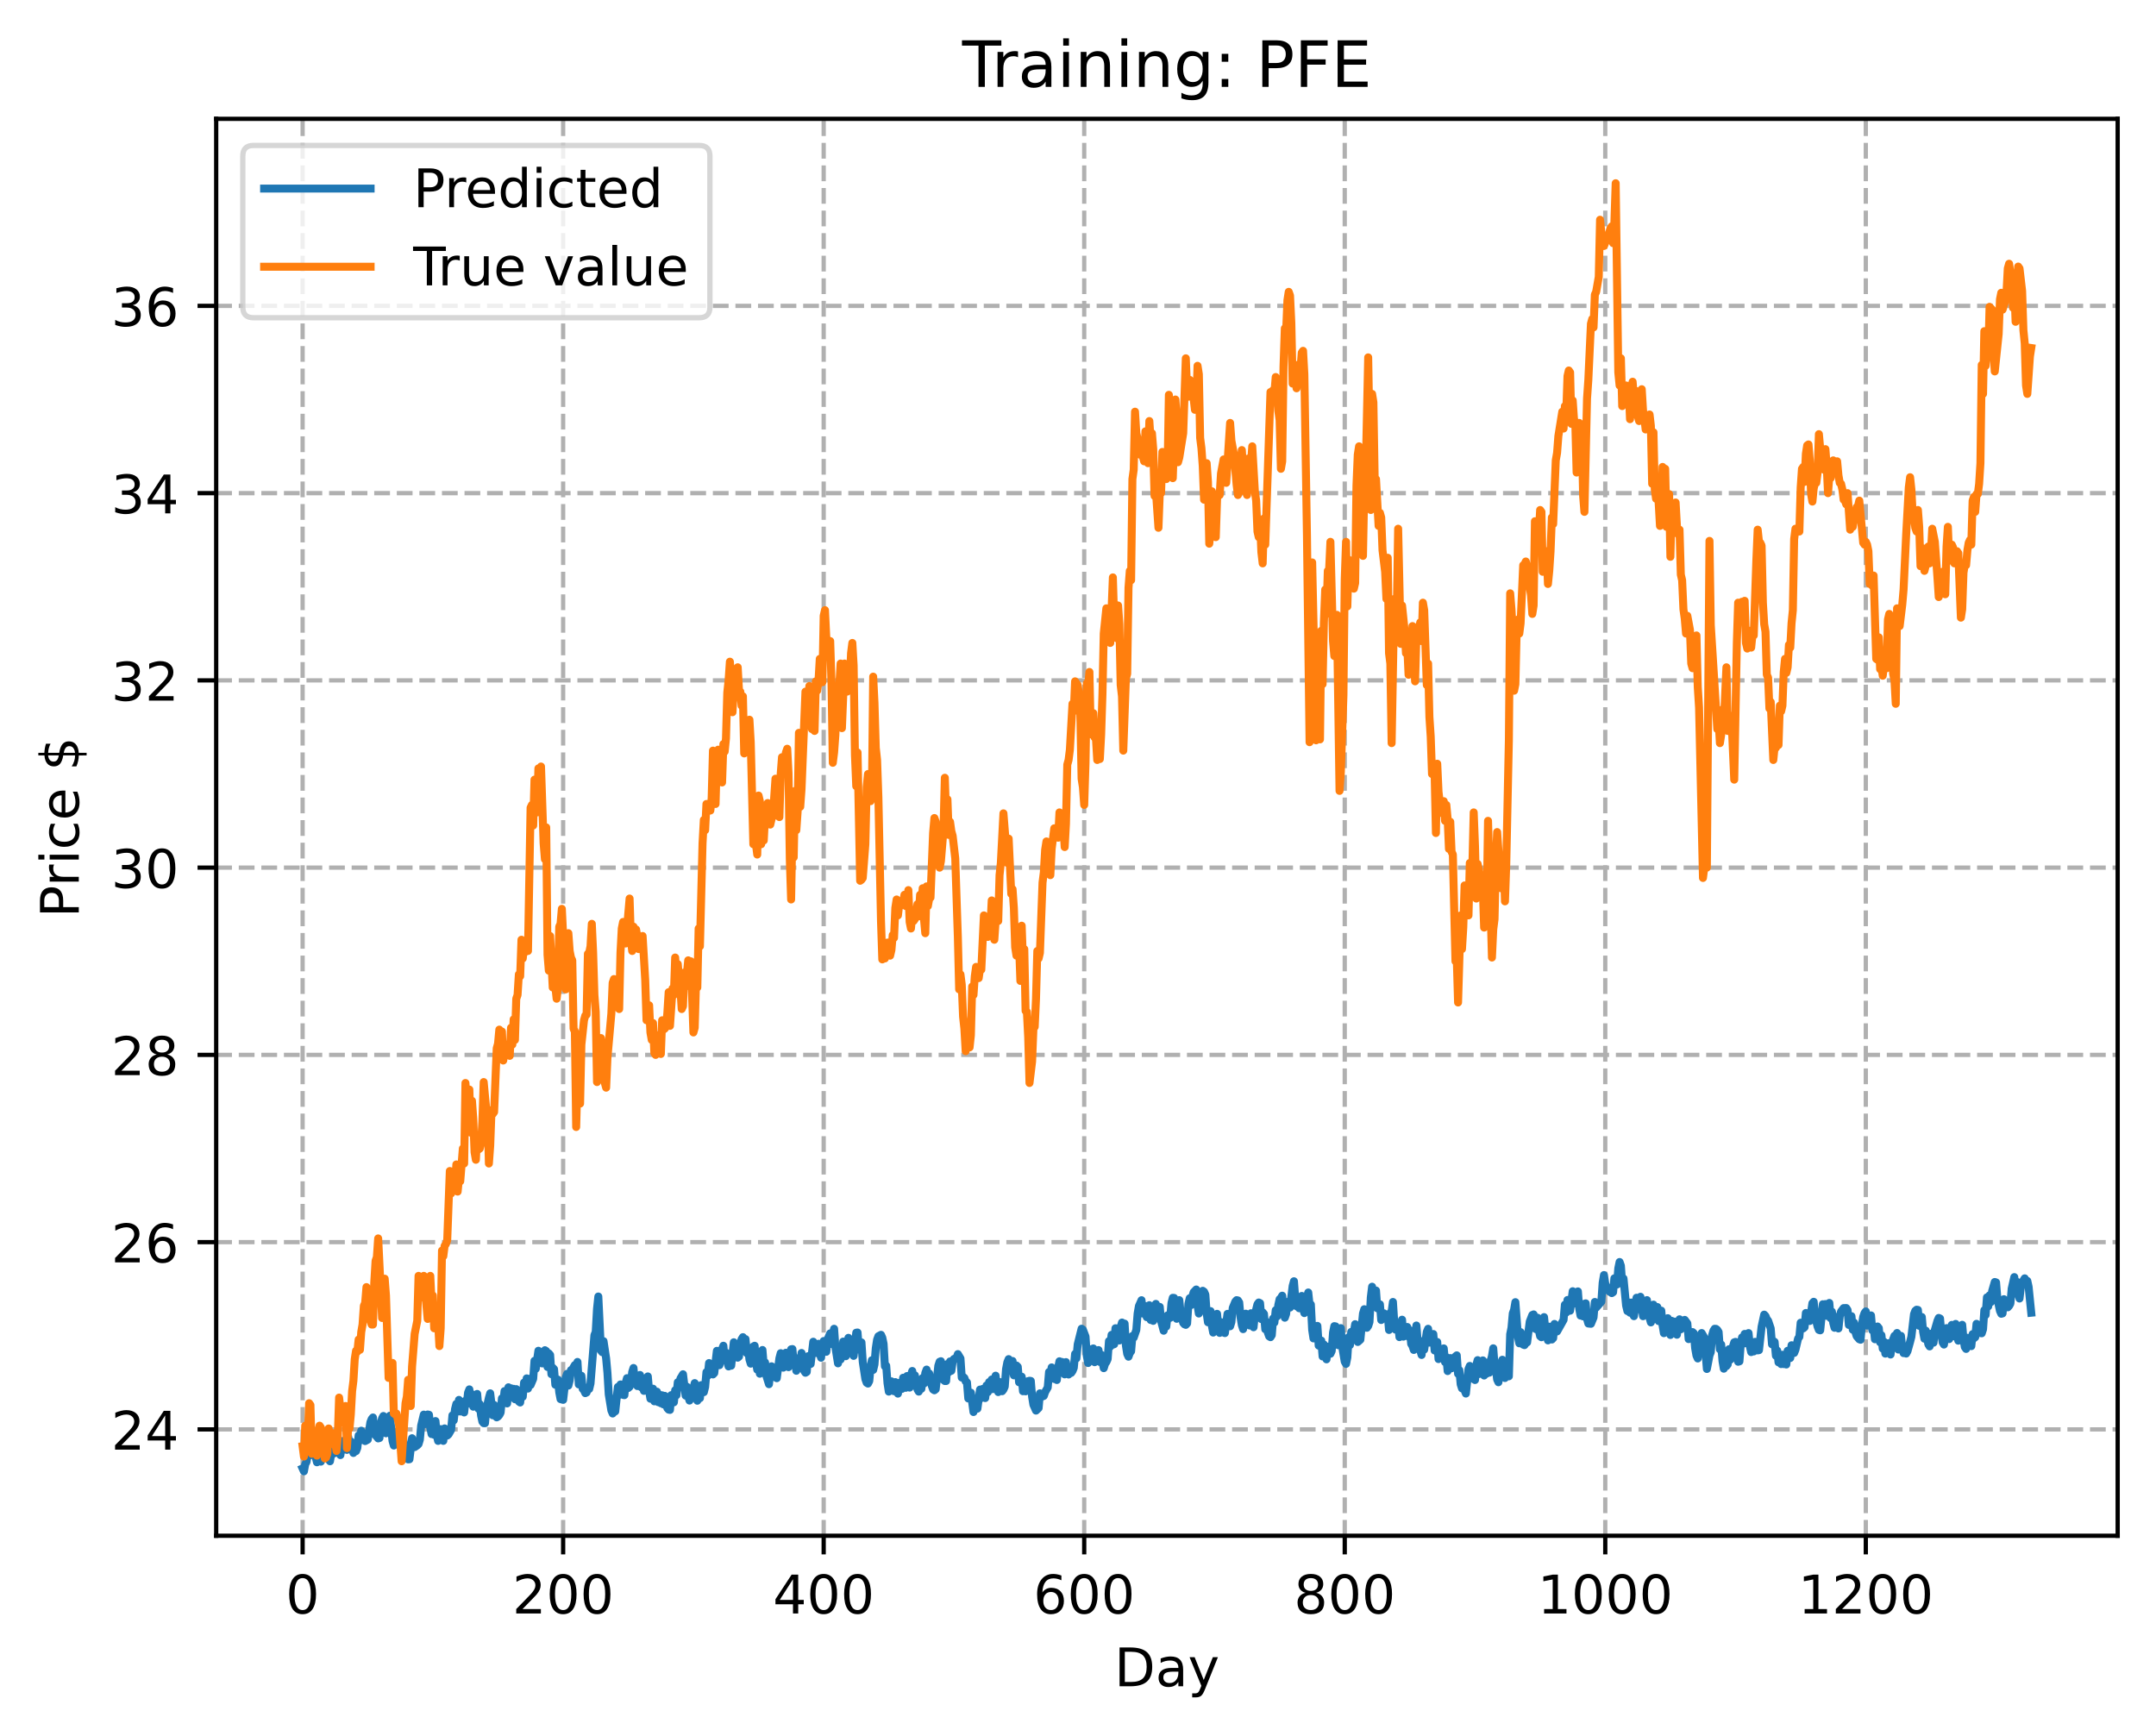 <?xml version="1.0" encoding="utf-8" standalone="no"?>
<!DOCTYPE svg PUBLIC "-//W3C//DTD SVG 1.1//EN"
  "http://www.w3.org/Graphics/SVG/1.1/DTD/svg11.dtd">
<!-- Created with matplotlib (https://matplotlib.org/) -->
<svg height="325.986pt" version="1.1" viewBox="0 0 404.923 325.986" width="404.923pt" xmlns="http://www.w3.org/2000/svg" xmlns:xlink="http://www.w3.org/1999/xlink">
 <defs>
  <style type="text/css">
*{stroke-linecap:butt;stroke-linejoin:round;}
  </style>
 </defs>
 <g id="figure_1">
  <g id="patch_1">
   <path d="M 0 325.986 
L 404.923 325.986 
L 404.923 0 
L 0 0 
z
" style="fill:#ffffff;"/>
  </g>
  <g id="axes_1">
   <g id="patch_2">
    <path d="M 40.603 288.43 
L 397.723 288.43 
L 397.723 22.318 
L 40.603 22.318 
z
" style="fill:#ffffff;"/>
   </g>
   <g id="matplotlib.axis_1">
    <g id="xtick_1">
     <g id="line2d_1">
      <path clip-path="url(#p637885cbcd)" d="M 56.836 288.43 
L 56.836 22.318 
" style="fill:none;stroke:#b0b0b0;stroke-dasharray:2.96,1.28;stroke-dashoffset:0;stroke-width:0.8;"/>
     </g>
     <g id="line2d_2">
      <defs>
       <path d="M 0 0 
L 0 3.5 
" id="m23529a4a37" style="stroke:#000000;stroke-width:0.8;"/>
      </defs>
      <g>
       <use style="stroke:#000000;stroke-width:0.8;" x="56.836" xlink:href="#m23529a4a37" y="288.43"/>
      </g>
     </g>
     <g id="text_1">
      <!-- 0 -->
      <defs>
       <path d="M 31.781 66.406 
Q 24.172 66.406 20.328 58.906 
Q 16.5 51.422 16.5 36.375 
Q 16.5 21.391 20.328 13.891 
Q 24.172 6.391 31.781 6.391 
Q 39.453 6.391 43.281 13.891 
Q 47.125 21.391 47.125 36.375 
Q 47.125 51.422 43.281 58.906 
Q 39.453 66.406 31.781 66.406 
z
M 31.781 74.219 
Q 44.047 74.219 50.516 64.516 
Q 56.984 54.828 56.984 36.375 
Q 56.984 17.969 50.516 8.266 
Q 44.047 -1.422 31.781 -1.422 
Q 19.531 -1.422 13.062 8.266 
Q 6.594 17.969 6.594 36.375 
Q 6.594 54.828 13.062 64.516 
Q 19.531 74.219 31.781 74.219 
z
" id="DejaVuSans-48"/>
      </defs>
      <g transform="translate(53.655 303.029)scale(0.1 -0.1)">
       <use xlink:href="#DejaVuSans-48"/>
      </g>
     </g>
    </g>
    <g id="xtick_2">
     <g id="line2d_3">
      <path clip-path="url(#p637885cbcd)" d="M 105.766 288.43 
L 105.766 22.318 
" style="fill:none;stroke:#b0b0b0;stroke-dasharray:2.96,1.28;stroke-dashoffset:0;stroke-width:0.8;"/>
     </g>
     <g id="line2d_4">
      <g>
       <use style="stroke:#000000;stroke-width:0.8;" x="105.766" xlink:href="#m23529a4a37" y="288.43"/>
      </g>
     </g>
     <g id="text_2">
      <!-- 200 -->
      <defs>
       <path d="M 19.188 8.297 
L 53.609 8.297 
L 53.609 0 
L 7.328 0 
L 7.328 8.297 
Q 12.938 14.109 22.625 23.891 
Q 32.328 33.688 34.812 36.531 
Q 39.547 41.844 41.422 45.531 
Q 43.312 49.219 43.312 52.781 
Q 43.312 58.594 39.234 62.25 
Q 35.156 65.922 28.609 65.922 
Q 23.969 65.922 18.812 64.312 
Q 13.672 62.703 7.812 59.422 
L 7.812 69.391 
Q 13.766 71.781 18.938 73 
Q 24.125 74.219 28.422 74.219 
Q 39.75 74.219 46.484 68.547 
Q 53.219 62.891 53.219 53.422 
Q 53.219 48.922 51.531 44.891 
Q 49.859 40.875 45.406 35.406 
Q 44.188 33.984 37.641 27.219 
Q 31.109 20.453 19.188 8.297 
z
" id="DejaVuSans-50"/>
      </defs>
      <g transform="translate(96.223 303.029)scale(0.1 -0.1)">
       <use xlink:href="#DejaVuSans-50"/>
       <use x="63.623" xlink:href="#DejaVuSans-48"/>
       <use x="127.246" xlink:href="#DejaVuSans-48"/>
      </g>
     </g>
    </g>
    <g id="xtick_3">
     <g id="line2d_5">
      <path clip-path="url(#p637885cbcd)" d="M 154.697 288.43 
L 154.697 22.318 
" style="fill:none;stroke:#b0b0b0;stroke-dasharray:2.96,1.28;stroke-dashoffset:0;stroke-width:0.8;"/>
     </g>
     <g id="line2d_6">
      <g>
       <use style="stroke:#000000;stroke-width:0.8;" x="154.697" xlink:href="#m23529a4a37" y="288.43"/>
      </g>
     </g>
     <g id="text_3">
      <!-- 400 -->
      <defs>
       <path d="M 37.797 64.312 
L 12.891 25.391 
L 37.797 25.391 
z
M 35.203 72.906 
L 47.609 72.906 
L 47.609 25.391 
L 58.016 25.391 
L 58.016 17.188 
L 47.609 17.188 
L 47.609 0 
L 37.797 0 
L 37.797 17.188 
L 4.891 17.188 
L 4.891 26.703 
z
" id="DejaVuSans-52"/>
      </defs>
      <g transform="translate(145.153 303.029)scale(0.1 -0.1)">
       <use xlink:href="#DejaVuSans-52"/>
       <use x="63.623" xlink:href="#DejaVuSans-48"/>
       <use x="127.246" xlink:href="#DejaVuSans-48"/>
      </g>
     </g>
    </g>
    <g id="xtick_4">
     <g id="line2d_7">
      <path clip-path="url(#p637885cbcd)" d="M 203.628 288.43 
L 203.628 22.318 
" style="fill:none;stroke:#b0b0b0;stroke-dasharray:2.96,1.28;stroke-dashoffset:0;stroke-width:0.8;"/>
     </g>
     <g id="line2d_8">
      <g>
       <use style="stroke:#000000;stroke-width:0.8;" x="203.628" xlink:href="#m23529a4a37" y="288.43"/>
      </g>
     </g>
     <g id="text_4">
      <!-- 600 -->
      <defs>
       <path d="M 33.016 40.375 
Q 26.375 40.375 22.484 35.828 
Q 18.609 31.297 18.609 23.391 
Q 18.609 15.531 22.484 10.953 
Q 26.375 6.391 33.016 6.391 
Q 39.656 6.391 43.531 10.953 
Q 47.406 15.531 47.406 23.391 
Q 47.406 31.297 43.531 35.828 
Q 39.656 40.375 33.016 40.375 
z
M 52.594 71.297 
L 52.594 62.312 
Q 48.875 64.062 45.094 64.984 
Q 41.312 65.922 37.594 65.922 
Q 27.828 65.922 22.672 59.328 
Q 17.531 52.734 16.797 39.406 
Q 19.672 43.656 24.016 45.922 
Q 28.375 48.188 33.594 48.188 
Q 44.578 48.188 50.953 41.516 
Q 57.328 34.859 57.328 23.391 
Q 57.328 12.156 50.688 5.359 
Q 44.047 -1.422 33.016 -1.422 
Q 20.359 -1.422 13.672 8.266 
Q 6.984 17.969 6.984 36.375 
Q 6.984 53.656 15.188 63.938 
Q 23.391 74.219 37.203 74.219 
Q 40.922 74.219 44.703 73.484 
Q 48.484 72.75 52.594 71.297 
z
" id="DejaVuSans-54"/>
      </defs>
      <g transform="translate(194.084 303.029)scale(0.1 -0.1)">
       <use xlink:href="#DejaVuSans-54"/>
       <use x="63.623" xlink:href="#DejaVuSans-48"/>
       <use x="127.246" xlink:href="#DejaVuSans-48"/>
      </g>
     </g>
    </g>
    <g id="xtick_5">
     <g id="line2d_9">
      <path clip-path="url(#p637885cbcd)" d="M 252.558 288.43 
L 252.558 22.318 
" style="fill:none;stroke:#b0b0b0;stroke-dasharray:2.96,1.28;stroke-dashoffset:0;stroke-width:0.8;"/>
     </g>
     <g id="line2d_10">
      <g>
       <use style="stroke:#000000;stroke-width:0.8;" x="252.558" xlink:href="#m23529a4a37" y="288.43"/>
      </g>
     </g>
     <g id="text_5">
      <!-- 800 -->
      <defs>
       <path d="M 31.781 34.625 
Q 24.75 34.625 20.719 30.859 
Q 16.703 27.094 16.703 20.516 
Q 16.703 13.922 20.719 10.156 
Q 24.75 6.391 31.781 6.391 
Q 38.812 6.391 42.859 10.172 
Q 46.922 13.969 46.922 20.516 
Q 46.922 27.094 42.891 30.859 
Q 38.875 34.625 31.781 34.625 
z
M 21.922 38.812 
Q 15.578 40.375 12.031 44.719 
Q 8.5 49.078 8.5 55.328 
Q 8.5 64.062 14.719 69.141 
Q 20.953 74.219 31.781 74.219 
Q 42.672 74.219 48.875 69.141 
Q 55.078 64.062 55.078 55.328 
Q 55.078 49.078 51.531 44.719 
Q 48 40.375 41.703 38.812 
Q 48.828 37.156 52.797 32.312 
Q 56.781 27.484 56.781 20.516 
Q 56.781 9.906 50.312 4.234 
Q 43.844 -1.422 31.781 -1.422 
Q 19.734 -1.422 13.25 4.234 
Q 6.781 9.906 6.781 20.516 
Q 6.781 27.484 10.781 32.312 
Q 14.797 37.156 21.922 38.812 
z
M 18.312 54.391 
Q 18.312 48.734 21.844 45.562 
Q 25.391 42.391 31.781 42.391 
Q 38.141 42.391 41.719 45.562 
Q 45.312 48.734 45.312 54.391 
Q 45.312 60.062 41.719 63.234 
Q 38.141 66.406 31.781 66.406 
Q 25.391 66.406 21.844 63.234 
Q 18.312 60.062 18.312 54.391 
z
" id="DejaVuSans-56"/>
      </defs>
      <g transform="translate(243.015 303.029)scale(0.1 -0.1)">
       <use xlink:href="#DejaVuSans-56"/>
       <use x="63.623" xlink:href="#DejaVuSans-48"/>
       <use x="127.246" xlink:href="#DejaVuSans-48"/>
      </g>
     </g>
    </g>
    <g id="xtick_6">
     <g id="line2d_11">
      <path clip-path="url(#p637885cbcd)" d="M 301.489 288.43 
L 301.489 22.318 
" style="fill:none;stroke:#b0b0b0;stroke-dasharray:2.96,1.28;stroke-dashoffset:0;stroke-width:0.8;"/>
     </g>
     <g id="line2d_12">
      <g>
       <use style="stroke:#000000;stroke-width:0.8;" x="301.489" xlink:href="#m23529a4a37" y="288.43"/>
      </g>
     </g>
     <g id="text_6">
      <!-- 1000 -->
      <defs>
       <path d="M 12.406 8.297 
L 28.516 8.297 
L 28.516 63.922 
L 10.984 60.406 
L 10.984 69.391 
L 28.422 72.906 
L 38.281 72.906 
L 38.281 8.297 
L 54.391 8.297 
L 54.391 0 
L 12.406 0 
z
" id="DejaVuSans-49"/>
      </defs>
      <g transform="translate(288.764 303.029)scale(0.1 -0.1)">
       <use xlink:href="#DejaVuSans-49"/>
       <use x="63.623" xlink:href="#DejaVuSans-48"/>
       <use x="127.246" xlink:href="#DejaVuSans-48"/>
       <use x="190.869" xlink:href="#DejaVuSans-48"/>
      </g>
     </g>
    </g>
    <g id="xtick_7">
     <g id="line2d_13">
      <path clip-path="url(#p637885cbcd)" d="M 350.419 288.43 
L 350.419 22.318 
" style="fill:none;stroke:#b0b0b0;stroke-dasharray:2.96,1.28;stroke-dashoffset:0;stroke-width:0.8;"/>
     </g>
     <g id="line2d_14">
      <g>
       <use style="stroke:#000000;stroke-width:0.8;" x="350.419" xlink:href="#m23529a4a37" y="288.43"/>
      </g>
     </g>
     <g id="text_7">
      <!-- 1200 -->
      <g transform="translate(337.694 303.029)scale(0.1 -0.1)">
       <use xlink:href="#DejaVuSans-49"/>
       <use x="63.623" xlink:href="#DejaVuSans-50"/>
       <use x="127.246" xlink:href="#DejaVuSans-48"/>
       <use x="190.869" xlink:href="#DejaVuSans-48"/>
      </g>
     </g>
    </g>
    <g id="text_8">
     <!-- Day -->
     <defs>
      <path d="M 19.672 64.797 
L 19.672 8.109 
L 31.594 8.109 
Q 46.688 8.109 53.688 14.938 
Q 60.688 21.781 60.688 36.531 
Q 60.688 51.172 53.688 57.984 
Q 46.688 64.797 31.594 64.797 
z
M 9.812 72.906 
L 30.078 72.906 
Q 51.266 72.906 61.172 64.094 
Q 71.094 55.281 71.094 36.531 
Q 71.094 17.672 61.125 8.828 
Q 51.172 0 30.078 0 
L 9.812 0 
z
" id="DejaVuSans-68"/>
      <path d="M 34.281 27.484 
Q 23.391 27.484 19.188 25 
Q 14.984 22.516 14.984 16.5 
Q 14.984 11.719 18.141 8.906 
Q 21.297 6.109 26.703 6.109 
Q 34.188 6.109 38.703 11.406 
Q 43.219 16.703 43.219 25.484 
L 43.219 27.484 
z
M 52.203 31.203 
L 52.203 0 
L 43.219 0 
L 43.219 8.297 
Q 40.141 3.328 35.547 0.953 
Q 30.953 -1.422 24.312 -1.422 
Q 15.922 -1.422 10.953 3.297 
Q 6 8.016 6 15.922 
Q 6 25.141 12.172 29.828 
Q 18.359 34.516 30.609 34.516 
L 43.219 34.516 
L 43.219 35.406 
Q 43.219 41.609 39.141 45 
Q 35.062 48.391 27.688 48.391 
Q 23 48.391 18.547 47.266 
Q 14.109 46.141 10.016 43.891 
L 10.016 52.203 
Q 14.938 54.109 19.578 55.047 
Q 24.219 56 28.609 56 
Q 40.484 56 46.344 49.844 
Q 52.203 43.703 52.203 31.203 
z
" id="DejaVuSans-97"/>
      <path d="M 32.172 -5.078 
Q 28.375 -14.844 24.75 -17.812 
Q 21.141 -20.797 15.094 -20.797 
L 7.906 -20.797 
L 7.906 -13.281 
L 13.188 -13.281 
Q 16.891 -13.281 18.938 -11.516 
Q 21 -9.766 23.484 -3.219 
L 25.094 0.875 
L 2.984 54.688 
L 12.5 54.688 
L 29.594 11.922 
L 46.688 54.688 
L 56.203 54.688 
z
" id="DejaVuSans-121"/>
     </defs>
     <g transform="translate(209.29 316.707)scale(0.1 -0.1)">
      <use xlink:href="#DejaVuSans-68"/>
      <use x="77.002" xlink:href="#DejaVuSans-97"/>
      <use x="138.281" xlink:href="#DejaVuSans-121"/>
     </g>
    </g>
   </g>
   <g id="matplotlib.axis_2">
    <g id="ytick_1">
     <g id="line2d_15">
      <path clip-path="url(#p637885cbcd)" d="M 40.603 268.463 
L 397.723 268.463 
" style="fill:none;stroke:#b0b0b0;stroke-dasharray:2.96,1.28;stroke-dashoffset:0;stroke-width:0.8;"/>
     </g>
     <g id="line2d_16">
      <defs>
       <path d="M 0 0 
L -3.5 0 
" id="mfce7146b39" style="stroke:#000000;stroke-width:0.8;"/>
      </defs>
      <g>
       <use style="stroke:#000000;stroke-width:0.8;" x="40.603" xlink:href="#mfce7146b39" y="268.463"/>
      </g>
     </g>
     <g id="text_9">
      <!-- 24 -->
      <g transform="translate(20.878 272.262)scale(0.1 -0.1)">
       <use xlink:href="#DejaVuSans-50"/>
       <use x="63.623" xlink:href="#DejaVuSans-52"/>
      </g>
     </g>
    </g>
    <g id="ytick_2">
     <g id="line2d_17">
      <path clip-path="url(#p637885cbcd)" d="M 40.603 233.294 
L 397.723 233.294 
" style="fill:none;stroke:#b0b0b0;stroke-dasharray:2.96,1.28;stroke-dashoffset:0;stroke-width:0.8;"/>
     </g>
     <g id="line2d_18">
      <g>
       <use style="stroke:#000000;stroke-width:0.8;" x="40.603" xlink:href="#mfce7146b39" y="233.294"/>
      </g>
     </g>
     <g id="text_10">
      <!-- 26 -->
      <g transform="translate(20.878 237.093)scale(0.1 -0.1)">
       <use xlink:href="#DejaVuSans-50"/>
       <use x="63.623" xlink:href="#DejaVuSans-54"/>
      </g>
     </g>
    </g>
    <g id="ytick_3">
     <g id="line2d_19">
      <path clip-path="url(#p637885cbcd)" d="M 40.603 198.125 
L 397.723 198.125 
" style="fill:none;stroke:#b0b0b0;stroke-dasharray:2.96,1.28;stroke-dashoffset:0;stroke-width:0.8;"/>
     </g>
     <g id="line2d_20">
      <g>
       <use style="stroke:#000000;stroke-width:0.8;" x="40.603" xlink:href="#mfce7146b39" y="198.125"/>
      </g>
     </g>
     <g id="text_11">
      <!-- 28 -->
      <g transform="translate(20.878 201.924)scale(0.1 -0.1)">
       <use xlink:href="#DejaVuSans-50"/>
       <use x="63.623" xlink:href="#DejaVuSans-56"/>
      </g>
     </g>
    </g>
    <g id="ytick_4">
     <g id="line2d_21">
      <path clip-path="url(#p637885cbcd)" d="M 40.603 162.956 
L 397.723 162.956 
" style="fill:none;stroke:#b0b0b0;stroke-dasharray:2.96,1.28;stroke-dashoffset:0;stroke-width:0.8;"/>
     </g>
     <g id="line2d_22">
      <g>
       <use style="stroke:#000000;stroke-width:0.8;" x="40.603" xlink:href="#mfce7146b39" y="162.956"/>
      </g>
     </g>
     <g id="text_12">
      <!-- 30 -->
      <defs>
       <path d="M 40.578 39.312 
Q 47.656 37.797 51.625 33 
Q 55.609 28.219 55.609 21.188 
Q 55.609 10.406 48.188 4.484 
Q 40.766 -1.422 27.094 -1.422 
Q 22.516 -1.422 17.656 -0.516 
Q 12.797 0.391 7.625 2.203 
L 7.625 11.719 
Q 11.719 9.328 16.594 8.109 
Q 21.484 6.891 26.812 6.891 
Q 36.078 6.891 40.938 10.547 
Q 45.797 14.203 45.797 21.188 
Q 45.797 27.641 41.281 31.266 
Q 36.766 34.906 28.719 34.906 
L 20.219 34.906 
L 20.219 43.016 
L 29.109 43.016 
Q 36.375 43.016 40.234 45.922 
Q 44.094 48.828 44.094 54.297 
Q 44.094 59.906 40.109 62.906 
Q 36.141 65.922 28.719 65.922 
Q 24.656 65.922 20.016 65.031 
Q 15.375 64.156 9.812 62.312 
L 9.812 71.094 
Q 15.438 72.656 20.344 73.438 
Q 25.25 74.219 29.594 74.219 
Q 40.828 74.219 47.359 69.109 
Q 53.906 64.016 53.906 55.328 
Q 53.906 49.266 50.438 45.094 
Q 46.969 40.922 40.578 39.312 
z
" id="DejaVuSans-51"/>
      </defs>
      <g transform="translate(20.878 166.756)scale(0.1 -0.1)">
       <use xlink:href="#DejaVuSans-51"/>
       <use x="63.623" xlink:href="#DejaVuSans-48"/>
      </g>
     </g>
    </g>
    <g id="ytick_5">
     <g id="line2d_23">
      <path clip-path="url(#p637885cbcd)" d="M 40.603 127.787 
L 397.723 127.787 
" style="fill:none;stroke:#b0b0b0;stroke-dasharray:2.96,1.28;stroke-dashoffset:0;stroke-width:0.8;"/>
     </g>
     <g id="line2d_24">
      <g>
       <use style="stroke:#000000;stroke-width:0.8;" x="40.603" xlink:href="#mfce7146b39" y="127.787"/>
      </g>
     </g>
     <g id="text_13">
      <!-- 32 -->
      <g transform="translate(20.878 131.587)scale(0.1 -0.1)">
       <use xlink:href="#DejaVuSans-51"/>
       <use x="63.623" xlink:href="#DejaVuSans-50"/>
      </g>
     </g>
    </g>
    <g id="ytick_6">
     <g id="line2d_25">
      <path clip-path="url(#p637885cbcd)" d="M 40.603 92.619 
L 397.723 92.619 
" style="fill:none;stroke:#b0b0b0;stroke-dasharray:2.96,1.28;stroke-dashoffset:0;stroke-width:0.8;"/>
     </g>
     <g id="line2d_26">
      <g>
       <use style="stroke:#000000;stroke-width:0.8;" x="40.603" xlink:href="#mfce7146b39" y="92.619"/>
      </g>
     </g>
     <g id="text_14">
      <!-- 34 -->
      <g transform="translate(20.878 96.418)scale(0.1 -0.1)">
       <use xlink:href="#DejaVuSans-51"/>
       <use x="63.623" xlink:href="#DejaVuSans-52"/>
      </g>
     </g>
    </g>
    <g id="ytick_7">
     <g id="line2d_27">
      <path clip-path="url(#p637885cbcd)" d="M 40.603 57.45 
L 397.723 57.45 
" style="fill:none;stroke:#b0b0b0;stroke-dasharray:2.96,1.28;stroke-dashoffset:0;stroke-width:0.8;"/>
     </g>
     <g id="line2d_28">
      <g>
       <use style="stroke:#000000;stroke-width:0.8;" x="40.603" xlink:href="#mfce7146b39" y="57.45"/>
      </g>
     </g>
     <g id="text_15">
      <!-- 36 -->
      <g transform="translate(20.878 61.249)scale(0.1 -0.1)">
       <use xlink:href="#DejaVuSans-51"/>
       <use x="63.623" xlink:href="#DejaVuSans-54"/>
      </g>
     </g>
    </g>
    <g id="text_16">
     <!-- Price $ -->
     <defs>
      <path d="M 19.672 64.797 
L 19.672 37.406 
L 32.078 37.406 
Q 38.969 37.406 42.719 40.969 
Q 46.484 44.531 46.484 51.125 
Q 46.484 57.672 42.719 61.234 
Q 38.969 64.797 32.078 64.797 
z
M 9.812 72.906 
L 32.078 72.906 
Q 44.344 72.906 50.609 67.359 
Q 56.891 61.812 56.891 51.125 
Q 56.891 40.328 50.609 34.812 
Q 44.344 29.297 32.078 29.297 
L 19.672 29.297 
L 19.672 0 
L 9.812 0 
z
" id="DejaVuSans-80"/>
      <path d="M 41.109 46.297 
Q 39.594 47.172 37.812 47.578 
Q 36.031 48 33.891 48 
Q 26.266 48 22.188 43.047 
Q 18.109 38.094 18.109 28.812 
L 18.109 0 
L 9.078 0 
L 9.078 54.688 
L 18.109 54.688 
L 18.109 46.188 
Q 20.953 51.172 25.484 53.578 
Q 30.031 56 36.531 56 
Q 37.453 56 38.578 55.875 
Q 39.703 55.766 41.062 55.516 
z
" id="DejaVuSans-114"/>
      <path d="M 9.422 54.688 
L 18.406 54.688 
L 18.406 0 
L 9.422 0 
z
M 9.422 75.984 
L 18.406 75.984 
L 18.406 64.594 
L 9.422 64.594 
z
" id="DejaVuSans-105"/>
      <path d="M 48.781 52.594 
L 48.781 44.188 
Q 44.969 46.297 41.141 47.344 
Q 37.312 48.391 33.406 48.391 
Q 24.656 48.391 19.812 42.844 
Q 14.984 37.312 14.984 27.297 
Q 14.984 17.281 19.812 11.734 
Q 24.656 6.203 33.406 6.203 
Q 37.312 6.203 41.141 7.25 
Q 44.969 8.297 48.781 10.406 
L 48.781 2.094 
Q 45.016 0.344 40.984 -0.531 
Q 36.969 -1.422 32.422 -1.422 
Q 20.062 -1.422 12.781 6.344 
Q 5.516 14.109 5.516 27.297 
Q 5.516 40.672 12.859 48.328 
Q 20.219 56 33.016 56 
Q 37.156 56 41.109 55.141 
Q 45.062 54.297 48.781 52.594 
z
" id="DejaVuSans-99"/>
      <path d="M 56.203 29.594 
L 56.203 25.203 
L 14.891 25.203 
Q 15.484 15.922 20.484 11.062 
Q 25.484 6.203 34.422 6.203 
Q 39.594 6.203 44.453 7.469 
Q 49.312 8.734 54.109 11.281 
L 54.109 2.781 
Q 49.266 0.734 44.188 -0.344 
Q 39.109 -1.422 33.891 -1.422 
Q 20.797 -1.422 13.156 6.188 
Q 5.516 13.812 5.516 26.812 
Q 5.516 40.234 12.766 48.109 
Q 20.016 56 32.328 56 
Q 43.359 56 49.781 48.891 
Q 56.203 41.797 56.203 29.594 
z
M 47.219 32.234 
Q 47.125 39.594 43.094 43.984 
Q 39.062 48.391 32.422 48.391 
Q 24.906 48.391 20.391 44.141 
Q 15.875 39.891 15.188 32.172 
z
" id="DejaVuSans-101"/>
      <path id="DejaVuSans-32"/>
      <path d="M 33.797 -14.703 
L 28.906 -14.703 
L 28.859 0 
Q 23.734 0.094 18.609 1.188 
Q 13.484 2.297 8.297 4.5 
L 8.297 13.281 
Q 13.281 10.156 18.375 8.562 
Q 23.484 6.984 28.906 6.938 
L 28.906 29.203 
Q 18.109 30.953 13.203 35.156 
Q 8.297 39.359 8.297 46.688 
Q 8.297 54.641 13.625 59.219 
Q 18.953 63.812 28.906 64.5 
L 28.906 75.984 
L 33.797 75.984 
L 33.797 64.656 
Q 38.328 64.453 42.578 63.688 
Q 46.828 62.938 50.875 61.625 
L 50.875 53.078 
Q 46.828 55.125 42.547 56.25 
Q 38.281 57.375 33.797 57.562 
L 33.797 36.719 
Q 44.875 35.016 50.094 30.609 
Q 55.328 26.219 55.328 18.609 
Q 55.328 10.359 49.781 5.594 
Q 44.234 0.828 33.797 0.094 
z
M 28.906 37.594 
L 28.906 57.625 
Q 23.25 56.984 20.266 54.391 
Q 17.281 51.812 17.281 47.516 
Q 17.281 43.312 20.031 40.969 
Q 22.797 38.625 28.906 37.594 
z
M 33.797 28.219 
L 33.797 7.078 
Q 39.984 7.906 43.141 10.594 
Q 46.297 13.281 46.297 17.672 
Q 46.297 21.969 43.281 24.5 
Q 40.281 27.047 33.797 28.219 
z
" id="DejaVuSans-36"/>
     </defs>
     <g transform="translate(14.798 172.342)rotate(-90)scale(0.1 -0.1)">
      <use xlink:href="#DejaVuSans-80"/>
      <use x="58.553" xlink:href="#DejaVuSans-114"/>
      <use x="99.666" xlink:href="#DejaVuSans-105"/>
      <use x="127.449" xlink:href="#DejaVuSans-99"/>
      <use x="182.43" xlink:href="#DejaVuSans-101"/>
      <use x="243.953" xlink:href="#DejaVuSans-32"/>
      <use x="275.74" xlink:href="#DejaVuSans-36"/>
     </g>
    </g>
   </g>
   <g id="line2d_29">
    <path clip-path="url(#p637885cbcd)" d="M 56.836 275.788 
L 57.081 276.334 
L 57.325 274.998 
L 57.57 274.564 
L 57.814 272.794 
L 58.059 272.126 
L 58.304 273.299 
L 58.793 270.31 
L 59.282 273.68 
L 59.527 274.636 
L 59.772 273.06 
L 60.016 274.105 
L 60.261 274.516 
L 60.75 271.391 
L 60.995 272.975 
L 61.24 271.655 
L 61.484 273.38 
L 61.729 274.108 
L 61.974 274.445 
L 62.463 271.526 
L 62.708 272.982 
L 62.952 271.577 
L 63.197 272.819 
L 63.441 271.093 
L 63.686 272.717 
L 63.931 273.286 
L 64.175 271.47 
L 64.42 270.625 
L 64.665 272.23 
L 64.909 270.926 
L 65.154 272.31 
L 65.399 269.885 
L 65.643 271.877 
L 65.888 270.725 
L 66.133 272.153 
L 66.377 272.883 
L 66.622 272.42 
L 66.867 272.543 
L 67.111 271.939 
L 67.356 269.578 
L 67.601 270.57 
L 67.845 268.708 
L 68.09 270.089 
L 68.335 270.252 
L 68.579 270.651 
L 69.069 270.38 
L 69.558 267.137 
L 69.802 266.516 
L 70.047 266.222 
L 70.292 268.503 
L 70.536 269.559 
L 71.026 270.153 
L 71.27 270.081 
L 71.515 267.301 
L 71.76 266.392 
L 72.004 265.945 
L 72.494 269.193 
L 72.983 266.492 
L 73.228 265.892 
L 73.717 270.617 
L 73.962 271.487 
L 74.206 269.441 
L 74.451 268.909 
L 74.696 270.939 
L 74.94 270.052 
L 75.429 269.563 
L 75.674 269.785 
L 75.919 271.94 
L 76.408 273.877 
L 76.653 274.09 
L 76.897 274.069 
L 77.387 270.117 
L 77.631 271.612 
L 77.876 271.788 
L 78.365 271.457 
L 78.61 271.201 
L 78.855 270.394 
L 79.099 267.741 
L 79.589 265.683 
L 79.833 267.459 
L 80.078 266.06 
L 80.323 265.663 
L 80.567 265.71 
L 80.812 268.178 
L 81.056 269.341 
L 81.301 267.696 
L 81.546 269.48 
L 81.79 266.895 
L 82.035 269.515 
L 82.28 270.62 
L 82.769 268.41 
L 83.014 270.144 
L 83.258 270.615 
L 83.503 268.273 
L 83.748 269.265 
L 83.992 269.618 
L 84.237 269.405 
L 84.726 268.544 
L 84.971 265.817 
L 85.216 266.767 
L 85.46 264.654 
L 85.705 263.674 
L 85.95 265.097 
L 86.194 262.918 
L 86.439 265.098 
L 86.684 263.827 
L 86.928 264.921 
L 87.173 265.276 
L 87.417 263.071 
L 87.662 263.705 
L 87.907 261.555 
L 88.151 260.942 
L 88.396 263.165 
L 88.641 261.847 
L 88.885 264.196 
L 89.375 261.951 
L 89.619 261.798 
L 89.864 264.584 
L 90.109 263.718 
L 90.353 265.865 
L 90.598 267.006 
L 90.843 267.292 
L 91.087 267.298 
L 91.332 264.698 
L 91.821 262.532 
L 92.066 261.685 
L 92.555 265.81 
L 92.8 263.863 
L 93.044 265.407 
L 93.289 266.197 
L 93.534 266.046 
L 93.778 265.757 
L 94.023 265.293 
L 94.268 262.627 
L 94.512 263.536 
L 94.757 261.262 
L 95.002 262.943 
L 95.246 263.582 
L 95.491 260.552 
L 95.736 262.361 
L 95.98 260.739 
L 96.225 262.397 
L 96.47 260.844 
L 96.714 262.797 
L 96.959 260.896 
L 97.204 262.543 
L 97.448 263.227 
L 97.693 263.404 
L 97.938 261.338 
L 98.182 262.326 
L 98.427 259.663 
L 98.672 260.767 
L 98.916 258.877 
L 99.161 260.796 
L 99.405 258.959 
L 99.65 260.124 
L 100.139 258.965 
L 100.384 255.576 
L 100.629 257.082 
L 101.118 253.69 
L 101.363 255.962 
L 101.607 254.263 
L 101.852 256.069 
L 102.097 254.052 
L 102.341 253.586 
L 102.586 253.75 
L 102.831 256.738 
L 103.075 254.186 
L 103.32 254.482 
L 103.565 258.087 
L 103.809 256.887 
L 104.054 257.142 
L 104.299 260.071 
L 104.543 259.072 
L 104.788 259.112 
L 105.032 261.486 
L 105.277 262.771 
L 105.766 262.911 
L 106.256 258.719 
L 106.5 258.029 
L 106.745 260.233 
L 106.99 259.26 
L 107.234 257.328 
L 107.479 257.2 
L 107.968 256.366 
L 108.213 256.991 
L 108.458 255.792 
L 108.702 260.013 
L 108.947 258.85 
L 109.192 258.38 
L 109.436 260.843 
L 109.681 261.118 
L 109.926 261.649 
L 110.17 261.531 
L 110.415 260.67 
L 110.66 260.868 
L 110.904 259.845 
L 111.638 250.768 
L 111.883 250.164 
L 112.127 245.835 
L 112.372 243.503 
L 112.861 253.656 
L 113.106 253.958 
L 113.351 251.89 
L 113.84 255.141 
L 114.085 257.831 
L 114.329 261.879 
L 114.819 264.897 
L 115.063 265.474 
L 115.308 265.189 
L 115.553 265.078 
L 116.042 260.488 
L 116.287 261.99 
L 116.531 260.018 
L 116.776 261.407 
L 117.02 261.977 
L 117.265 262.028 
L 117.51 259.699 
L 117.754 258.838 
L 117.999 260.684 
L 118.244 260.459 
L 118.488 259.878 
L 118.733 257.689 
L 118.978 256.928 
L 119.222 259.542 
L 119.467 258.427 
L 119.712 260.321 
L 119.956 258.813 
L 120.201 258.24 
L 120.446 260.563 
L 120.69 259.382 
L 120.935 261.223 
L 121.18 259.479 
L 121.424 258.752 
L 121.669 258.512 
L 121.914 261.29 
L 122.158 262.7 
L 122.403 261.26 
L 122.648 260.815 
L 122.892 263.187 
L 123.137 261.807 
L 123.381 261.373 
L 123.626 263.346 
L 123.871 261.928 
L 124.115 263.548 
L 124.36 262.056 
L 124.605 263.768 
L 124.849 262.16 
L 125.094 263.716 
L 125.339 264.481 
L 125.583 264.745 
L 125.828 264.797 
L 126.073 262.025 
L 126.317 263.212 
L 126.562 263.375 
L 126.807 261.105 
L 127.051 262.043 
L 127.296 259.603 
L 127.541 260.53 
L 127.785 258.915 
L 128.275 258.104 
L 128.764 262.114 
L 129.008 260.449 
L 129.253 262.269 
L 129.498 263.046 
L 129.742 260.938 
L 129.987 262.57 
L 130.232 260.697 
L 130.476 259.764 
L 130.966 263.074 
L 131.21 261.072 
L 131.455 262.603 
L 131.7 260.143 
L 131.944 261.424 
L 132.189 261.466 
L 132.434 260.486 
L 132.678 257.702 
L 132.923 258.4 
L 133.168 255.999 
L 133.657 257.789 
L 133.902 258.138 
L 134.146 257.879 
L 134.636 253.703 
L 134.88 255.695 
L 135.125 256.397 
L 135.614 253.361 
L 135.859 252.747 
L 136.103 255.361 
L 136.348 254.055 
L 136.593 255.801 
L 136.837 256.636 
L 137.082 256.45 
L 137.327 256.494 
L 137.816 252.096 
L 138.061 254.066 
L 138.55 254.988 
L 138.795 254.78 
L 139.039 252.312 
L 139.284 251.504 
L 139.529 251.135 
L 139.773 253.507 
L 140.018 251.503 
L 140.263 254.138 
L 140.507 253.09 
L 140.752 255.313 
L 140.996 256.114 
L 141.486 252.89 
L 141.73 252.751 
L 141.975 255.826 
L 142.22 257.24 
L 142.464 255.932 
L 142.709 258.003 
L 143.198 253.546 
L 143.443 256.488 
L 143.688 255.875 
L 143.932 258.405 
L 144.422 259.971 
L 144.666 257.786 
L 144.911 256.609 
L 145.156 258.273 
L 145.645 258.687 
L 145.89 258.841 
L 146.379 255.104 
L 146.624 254.147 
L 146.868 256.167 
L 147.113 256.862 
L 147.357 254.981 
L 147.602 254.066 
L 147.847 255.942 
L 148.091 256.77 
L 148.581 253.416 
L 148.825 253.372 
L 149.07 256.179 
L 149.315 255.007 
L 149.559 257.448 
L 149.804 255.314 
L 150.049 255.734 
L 150.293 256.503 
L 150.538 254.106 
L 150.783 256.47 
L 151.027 257.467 
L 151.272 257.819 
L 151.517 257.667 
L 151.761 254.71 
L 152.006 255.943 
L 152.251 256.171 
L 152.74 251.995 
L 152.984 254.126 
L 153.229 252.595 
L 153.474 254.135 
L 153.718 252.381 
L 153.963 254.179 
L 154.208 254.999 
L 154.452 252.642 
L 154.697 251.862 
L 154.942 253.629 
L 155.186 253.885 
L 155.431 251.54 
L 155.92 250.426 
L 156.165 252.416 
L 156.41 250.521 
L 156.654 249.561 
L 156.899 253.036 
L 157.388 256.055 
L 157.633 253.96 
L 157.878 255.336 
L 158.122 254.644 
L 158.367 251.966 
L 158.612 254.169 
L 158.856 254.711 
L 159.101 252.344 
L 159.345 251.263 
L 159.59 253.614 
L 159.835 251.947 
L 160.079 254.036 
L 160.324 254.65 
L 160.813 250.297 
L 161.058 250.265 
L 161.303 253.455 
L 161.547 252.201 
L 161.792 252.117 
L 162.037 255.798 
L 162.526 259.005 
L 162.771 259.694 
L 163.015 259.852 
L 163.26 259.382 
L 163.505 256.718 
L 163.749 255.467 
L 163.994 257.289 
L 164.239 256.249 
L 164.483 253.209 
L 164.728 251.616 
L 164.972 250.96 
L 165.462 250.698 
L 165.706 251.235 
L 165.951 252.413 
L 166.196 256.61 
L 166.44 256.493 
L 166.685 259.782 
L 166.93 261.362 
L 167.174 260.012 
L 167.419 259.433 
L 167.664 260.996 
L 167.908 261.289 
L 168.153 259.58 
L 168.398 261.308 
L 168.642 261.742 
L 168.887 259.728 
L 169.132 260.654 
L 169.376 260.862 
L 169.621 258.76 
L 169.866 260.041 
L 170.11 260.649 
L 170.355 258.438 
L 170.6 259.865 
L 170.844 260.609 
L 171.089 258.237 
L 171.333 257.488 
L 171.578 259.755 
L 171.823 258.296 
L 172.312 260.958 
L 172.557 261.364 
L 172.801 259.317 
L 173.046 260.836 
L 173.291 258.799 
L 173.535 259.845 
L 173.78 257.873 
L 174.025 257.224 
L 174.269 259.435 
L 174.514 257.952 
L 174.759 259.594 
L 175.248 260.957 
L 175.493 261.113 
L 175.737 260.917 
L 176.227 256.499 
L 176.471 255.756 
L 176.716 255.655 
L 176.96 258.107 
L 177.205 259.169 
L 177.45 259.374 
L 177.694 259.375 
L 177.939 256.179 
L 178.184 257.722 
L 178.428 255.695 
L 178.673 257.452 
L 178.918 255.72 
L 179.162 255.227 
L 179.652 255.025 
L 179.896 254.319 
L 180.386 255.136 
L 180.63 258.721 
L 180.875 258.572 
L 181.12 258.788 
L 181.364 259.441 
L 181.609 259.627 
L 181.854 262.646 
L 182.098 261.733 
L 182.343 261.558 
L 182.832 265.197 
L 183.077 263.178 
L 183.321 264.2 
L 183.566 264.564 
L 184.055 260.982 
L 184.3 262.581 
L 184.545 260.862 
L 184.789 262.393 
L 185.034 262.574 
L 185.279 260.212 
L 185.523 261.473 
L 185.768 259.575 
L 186.013 260.968 
L 186.257 259.087 
L 186.502 260.888 
L 186.747 259.16 
L 186.991 258.37 
L 187.236 260.445 
L 187.481 261.448 
L 187.725 259.558 
L 187.97 261.008 
L 188.215 261.287 
L 188.459 260.972 
L 188.704 260.426 
L 188.948 257.132 
L 189.193 255.849 
L 189.438 255.26 
L 189.682 257.453 
L 189.927 255.883 
L 190.172 255.615 
L 190.416 258.305 
L 190.661 256.959 
L 190.906 256.461 
L 191.15 256.708 
L 191.395 259.611 
L 191.884 258.558 
L 192.129 261.29 
L 192.374 259.732 
L 192.618 261.31 
L 192.863 259.465 
L 193.352 259.324 
L 193.597 259.358 
L 193.842 262.335 
L 194.086 263.828 
L 194.575 264.928 
L 195.065 264.453 
L 195.309 261.687 
L 195.554 262.206 
L 195.799 262.275 
L 196.043 262.167 
L 196.288 261.441 
L 196.777 260.577 
L 197.022 257.672 
L 197.267 258.764 
L 197.511 256.818 
L 197.756 258.371 
L 198.001 258.985 
L 198.245 259.022 
L 198.49 259.185 
L 198.735 256.823 
L 198.979 255.665 
L 199.224 257.399 
L 199.469 255.797 
L 199.713 257.692 
L 199.958 258.126 
L 200.203 255.822 
L 200.447 257.554 
L 200.692 258.151 
L 200.936 257.911 
L 201.181 257.847 
L 201.426 257.5 
L 201.67 256.905 
L 201.915 254.28 
L 202.16 255.128 
L 202.404 252.498 
L 203.138 249.55 
L 203.383 249.741 
L 203.872 251.024 
L 204.117 254.636 
L 204.362 255.993 
L 204.606 253.516 
L 204.851 255.539 
L 205.096 253.367 
L 205.34 253.257 
L 205.585 255.837 
L 205.83 254.413 
L 206.074 254.128 
L 206.319 253.564 
L 206.563 255.789 
L 206.808 254.428 
L 207.297 256.959 
L 207.542 256.151 
L 207.787 255.807 
L 208.031 255.256 
L 208.276 251.874 
L 208.521 252.904 
L 208.765 250.703 
L 209.01 252.547 
L 209.255 252.466 
L 209.499 249.461 
L 209.744 251.579 
L 209.989 249.465 
L 210.233 251.759 
L 210.478 249.219 
L 210.723 248.389 
L 210.967 248.852 
L 211.212 248.59 
L 211.457 252.694 
L 211.701 254.265 
L 211.946 254.804 
L 212.191 254.116 
L 212.435 253.793 
L 212.68 250.916 
L 212.924 251.22 
L 213.414 249.789 
L 213.658 246.703 
L 213.903 245.288 
L 214.392 244.196 
L 214.637 246.7 
L 214.882 245.412 
L 215.126 245.29 
L 215.371 247.378 
L 215.86 245.135 
L 216.105 247.911 
L 216.35 246.005 
L 216.594 248.076 
L 217.084 244.889 
L 217.328 247.381 
L 217.573 245.686 
L 217.818 245.449 
L 218.062 248.101 
L 218.551 249.927 
L 218.796 247.809 
L 219.041 249.145 
L 219.285 247.04 
L 219.53 247.484 
L 219.775 247.508 
L 220.019 244.72 
L 220.264 243.747 
L 220.509 243.767 
L 220.753 246.599 
L 220.998 247.685 
L 221.243 245.324 
L 221.487 244.185 
L 221.732 246.544 
L 222.221 248.456 
L 222.466 248.728 
L 222.711 248.825 
L 222.955 248.558 
L 223.2 244.875 
L 223.445 243.822 
L 223.689 245.121 
L 223.934 243.49 
L 224.179 242.701 
L 224.668 242.185 
L 224.912 245.143 
L 225.157 246.697 
L 225.646 242.915 
L 225.891 242.427 
L 226.136 242.605 
L 226.38 243.151 
L 226.625 246.64 
L 226.87 248.34 
L 227.114 246.821 
L 227.359 246.244 
L 227.604 249.008 
L 227.848 250.273 
L 228.093 248.055 
L 228.582 246.754 
L 228.827 249.406 
L 229.072 250.339 
L 229.316 248.314 
L 229.561 249.909 
L 229.806 250.264 
L 230.05 250.369 
L 230.539 246.758 
L 230.784 248.388 
L 231.029 249.092 
L 231.273 248.3 
L 231.518 245.65 
L 232.007 244.457 
L 232.252 244.185 
L 232.497 244.239 
L 232.741 244.625 
L 232.986 247.372 
L 233.231 248.858 
L 233.475 249.628 
L 233.72 247.506 
L 233.965 246.726 
L 234.209 248.739 
L 234.454 247.173 
L 234.699 248.944 
L 234.943 246.646 
L 235.188 248.58 
L 235.433 249.275 
L 235.677 246.905 
L 236.167 244.955 
L 236.411 244.629 
L 236.656 244.751 
L 236.9 247.744 
L 237.145 246.468 
L 237.39 246.765 
L 237.634 249.652 
L 237.879 248.277 
L 238.124 250.312 
L 238.368 250.985 
L 238.613 251.139 
L 238.858 250.751 
L 239.102 247.644 
L 239.347 248.392 
L 239.592 246.073 
L 239.836 247.253 
L 240.081 245.102 
L 240.326 244.005 
L 240.57 243.778 
L 240.815 243.348 
L 241.06 246.087 
L 241.304 247.483 
L 241.549 246.783 
L 241.794 244.521 
L 242.038 245.283 
L 242.283 245.576 
L 242.772 241.547 
L 243.017 240.637 
L 243.261 243.82 
L 243.506 245.334 
L 243.751 243.758 
L 243.995 245.701 
L 244.24 244.046 
L 244.485 243.395 
L 244.729 245.795 
L 244.974 246.616 
L 245.463 243.556 
L 245.708 242.749 
L 245.953 245.046 
L 246.197 245.002 
L 246.442 249.768 
L 246.687 251.369 
L 246.931 249.346 
L 247.176 249.07 
L 247.421 249.018 
L 247.665 252.721 
L 247.91 251.71 
L 248.155 251.781 
L 248.399 254.76 
L 248.644 252.514 
L 248.888 254.589 
L 249.133 255.3 
L 249.378 252.933 
L 249.622 254.124 
L 249.867 254.256 
L 250.112 253.737 
L 250.356 250.273 
L 250.601 249.067 
L 250.846 249.114 
L 251.09 251.584 
L 251.335 252.643 
L 251.58 250.147 
L 251.824 249.439 
L 252.069 252.832 
L 252.558 255.749 
L 252.803 256.156 
L 253.048 254.953 
L 253.292 251.143 
L 253.537 252.628 
L 253.782 250.146 
L 254.026 251.597 
L 254.515 248.698 
L 255.005 252.039 
L 255.494 251.605 
L 255.983 246.708 
L 256.228 245.888 
L 256.473 248.622 
L 256.717 249.376 
L 256.962 249.037 
L 257.207 248.285 
L 257.451 243.681 
L 257.696 241.662 
L 257.941 245.053 
L 258.43 242.38 
L 258.675 245.711 
L 258.919 244.936 
L 259.164 244.969 
L 259.409 247.915 
L 259.653 246.768 
L 259.898 246.648 
L 260.387 247.108 
L 260.632 246.928 
L 260.876 249.783 
L 261.121 246.554 
L 261.366 246.33 
L 261.61 244.527 
L 261.855 248.315 
L 262.1 249.719 
L 262.589 248.796 
L 262.834 251.129 
L 263.078 248.789 
L 263.323 247.856 
L 263.568 251.039 
L 263.812 250.075 
L 264.057 249.847 
L 264.302 249.225 
L 264.546 251.051 
L 264.791 249.845 
L 265.036 252.399 
L 265.28 252.796 
L 265.525 253.538 
L 266.014 248.949 
L 266.259 251.911 
L 266.748 253.648 
L 266.993 254.481 
L 267.237 251.866 
L 267.482 253.477 
L 267.971 250.141 
L 268.216 249.562 
L 268.461 252.158 
L 268.705 250.958 
L 268.95 250.618 
L 269.195 250.548 
L 269.439 253.645 
L 269.684 252.537 
L 269.929 252.038 
L 270.173 255.251 
L 270.418 253.943 
L 271.152 253.246 
L 271.397 255.821 
L 271.641 254.88 
L 271.886 257.505 
L 272.375 255.065 
L 272.62 256.982 
L 272.864 255.351 
L 273.109 254.976 
L 273.598 254.555 
L 273.843 258.022 
L 274.088 257.342 
L 274.332 259.992 
L 274.577 260.756 
L 274.822 259.022 
L 275.066 261.105 
L 275.311 261.727 
L 275.8 257.124 
L 276.045 256.538 
L 276.29 258.735 
L 276.534 256.859 
L 276.779 259.021 
L 277.024 259.188 
L 277.268 256.389 
L 277.513 255.454 
L 277.758 258.063 
L 278.002 256.496 
L 278.491 255.5 
L 278.736 258.34 
L 278.981 256.982 
L 279.225 257.977 
L 279.47 255.888 
L 279.715 257.804 
L 279.959 255.632 
L 280.204 254.696 
L 280.449 253.23 
L 280.693 256.357 
L 280.938 257.095 
L 281.183 259.087 
L 281.427 259.603 
L 281.672 256.9 
L 282.161 255.379 
L 282.406 257.859 
L 282.651 258.808 
L 282.895 256.134 
L 283.14 258.114 
L 283.385 258.491 
L 283.629 250.588 
L 283.874 249.383 
L 284.118 246.676 
L 284.363 245.991 
L 284.608 244.564 
L 285.097 251.113 
L 285.342 252.292 
L 285.586 250.192 
L 285.831 251.951 
L 286.076 252.539 
L 286.32 252.631 
L 286.565 252.252 
L 286.81 252.129 
L 287.299 248.227 
L 287.788 246.97 
L 288.033 246.864 
L 288.278 249.516 
L 288.522 249.656 
L 288.767 247.485 
L 289.012 249.858 
L 289.256 250.952 
L 289.501 251.151 
L 289.99 247.372 
L 290.235 249.736 
L 290.724 251.742 
L 290.969 249.165 
L 291.213 250.979 
L 291.458 251.577 
L 291.703 251.322 
L 291.947 248.655 
L 292.192 249.898 
L 292.437 250.062 
L 293.66 247.878 
L 293.905 245.042 
L 294.149 246.525 
L 294.394 244.153 
L 294.639 246.017 
L 294.883 246.171 
L 295.373 242.513 
L 295.617 244.82 
L 295.862 243.302 
L 296.106 243.231 
L 296.351 242.545 
L 296.596 245.744 
L 296.84 247.082 
L 297.085 245.166 
L 297.33 247.233 
L 297.574 244.873 
L 297.819 244.786 
L 298.064 247.713 
L 298.308 248.574 
L 298.798 248.624 
L 299.287 247.434 
L 299.532 244.526 
L 299.776 245.591 
L 300.755 244.467 
L 301 240.925 
L 301.244 239.472 
L 301.489 241.105 
L 301.978 242.362 
L 302.712 242.862 
L 302.957 242.694 
L 303.201 240.084 
L 303.446 241.303 
L 303.691 241.246 
L 303.935 238.209 
L 304.18 237.022 
L 304.425 237.724 
L 304.669 241.128 
L 304.914 240.117 
L 305.403 245.207 
L 305.648 246.233 
L 305.893 244.618 
L 306.137 246.544 
L 306.382 244.636 
L 306.627 246.718 
L 306.871 247.192 
L 307.361 243.734 
L 307.605 245.902 
L 307.85 243.929 
L 308.094 243.551 
L 308.584 247.2 
L 308.828 245.302 
L 309.318 244.177 
L 309.562 246.644 
L 310.052 248.363 
L 310.541 245.029 
L 310.786 247.723 
L 311.03 245.844 
L 311.275 245.48 
L 311.52 248.118 
L 311.764 246.459 
L 312.009 246.159 
L 312.254 248.922 
L 312.498 250.388 
L 312.743 248.261 
L 312.988 249.932 
L 313.232 247.574 
L 313.477 249.81 
L 313.722 250.723 
L 313.966 248.073 
L 314.211 249.874 
L 314.455 248.213 
L 314.7 249.822 
L 314.945 250.679 
L 315.189 248.68 
L 315.434 247.782 
L 315.679 249.657 
L 315.923 248.145 
L 316.413 247.894 
L 316.902 248.548 
L 317.147 251.501 
L 317.391 250.627 
L 317.881 250.181 
L 318.125 250.41 
L 318.37 253.214 
L 318.615 254.592 
L 318.859 255.137 
L 319.104 252.67 
L 319.593 250.362 
L 320.082 251.212 
L 320.572 257.112 
L 321.061 254.564 
L 321.306 253.942 
L 321.55 250.808 
L 321.795 249.943 
L 322.04 249.559 
L 322.284 249.581 
L 322.529 249.773 
L 322.774 250.174 
L 323.018 253.427 
L 323.263 252.516 
L 323.508 255.639 
L 323.752 257.058 
L 323.997 255.12 
L 324.242 256.571 
L 324.486 256.254 
L 324.731 253.399 
L 324.976 255.37 
L 325.22 253.702 
L 325.71 252.102 
L 325.954 252.023 
L 326.199 254.864 
L 326.443 255.755 
L 326.688 255.681 
L 326.933 252.432 
L 327.177 251.176 
L 327.422 252.354 
L 327.667 250.527 
L 327.911 252.262 
L 328.156 250.505 
L 328.401 250.37 
L 328.645 252.863 
L 328.89 253.938 
L 329.135 252.13 
L 329.379 253.815 
L 329.624 252.018 
L 329.869 253.513 
L 330.113 253.621 
L 330.358 253.579 
L 330.847 249.186 
L 331.337 246.905 
L 331.581 247.154 
L 331.826 247.761 
L 332.07 248.038 
L 332.56 249.496 
L 332.804 252.482 
L 333.049 251.864 
L 333.294 252.027 
L 333.538 254.629 
L 333.783 253.658 
L 334.028 255.866 
L 334.272 254.442 
L 334.517 256.194 
L 334.762 254.439 
L 335.006 256.195 
L 335.251 256.143 
L 335.496 256.269 
L 335.74 253.692 
L 335.985 254.965 
L 336.23 255.054 
L 336.474 252.655 
L 336.719 253.837 
L 336.964 254.102 
L 337.208 253.488 
L 337.698 251.404 
L 337.942 251.073 
L 338.187 248.424 
L 338.431 249.53 
L 338.676 249.489 
L 338.921 249.268 
L 339.165 246.595 
L 339.41 247.761 
L 339.655 247.812 
L 339.899 248.098 
L 340.389 244.771 
L 340.633 244.493 
L 340.878 247.177 
L 341.367 249.148 
L 341.612 249.772 
L 341.857 249.855 
L 342.346 244.954 
L 342.591 247.019 
L 342.835 244.918 
L 343.08 247.136 
L 343.325 245.43 
L 343.569 244.708 
L 343.814 247.576 
L 344.058 246.355 
L 344.303 248.453 
L 344.548 249.373 
L 344.792 247.353 
L 345.037 248.927 
L 345.282 249.501 
L 345.526 247.209 
L 345.771 246.325 
L 346.26 245.68 
L 346.75 245.668 
L 346.994 246.05 
L 347.239 248.844 
L 347.484 247.768 
L 347.728 247.196 
L 347.973 249.743 
L 348.218 248.411 
L 348.462 250.165 
L 348.707 250.959 
L 349.196 251.53 
L 349.441 251.618 
L 349.686 248.843 
L 349.93 247.335 
L 350.175 246.622 
L 350.419 246.3 
L 350.664 248.959 
L 350.909 247.678 
L 351.153 247.462 
L 351.398 247.052 
L 351.643 249.847 
L 351.887 249.135 
L 352.132 251.527 
L 352.377 249.529 
L 352.621 249.134 
L 352.866 249.435 
L 353.111 252.108 
L 353.355 250.763 
L 353.6 253.293 
L 353.845 252.004 
L 354.089 254.228 
L 354.334 252.922 
L 354.579 252.283 
L 354.823 254.029 
L 355.068 254.398 
L 355.313 252.198 
L 355.802 250.886 
L 356.046 250.894 
L 356.291 250.353 
L 356.536 253.463 
L 356.78 251.406 
L 357.025 250.893 
L 357.27 253.267 
L 357.514 254.132 
L 357.759 254.036 
L 358.004 254.218 
L 358.248 253.777 
L 358.738 252.014 
L 358.982 251.058 
L 359.472 246.82 
L 359.716 246.187 
L 359.961 245.982 
L 360.206 246.021 
L 360.45 249.006 
L 360.695 247.679 
L 360.94 247.351 
L 361.184 250.126 
L 361.429 251.429 
L 361.674 249.902 
L 362.163 252.478 
L 362.407 252.871 
L 362.652 250.491 
L 362.897 251.941 
L 363.141 252.174 
L 363.386 249.79 
L 363.875 248.085 
L 364.12 247.525 
L 364.365 247.635 
L 364.609 250.605 
L 364.854 252.139 
L 365.099 252.526 
L 365.343 250.503 
L 365.588 249.44 
L 365.833 251.284 
L 366.077 251.5 
L 366.322 249.616 
L 366.567 248.836 
L 366.811 250.976 
L 367.056 249.343 
L 367.301 248.651 
L 367.545 250.941 
L 367.79 251.795 
L 368.279 249.123 
L 368.524 248.816 
L 368.768 251.538 
L 369.013 252.983 
L 369.258 253.344 
L 369.502 251.258 
L 369.747 252.387 
L 370.236 252.822 
L 370.481 250.565 
L 370.726 251.343 
L 370.97 251.143 
L 371.215 248.632 
L 371.46 249.936 
L 371.949 250.37 
L 372.194 250.406 
L 372.438 249.662 
L 372.683 246.071 
L 372.928 246.973 
L 373.172 243.658 
L 373.417 245.357 
L 373.662 243.277 
L 373.906 244.558 
L 374.151 242.472 
L 374.64 240.775 
L 374.885 240.851 
L 375.129 243.887 
L 375.619 246.207 
L 375.863 246.743 
L 376.108 246.673 
L 376.353 244.007 
L 376.597 245.196 
L 377.087 245.532 
L 377.331 245.267 
L 377.576 244.822 
L 377.821 242.022 
L 378.31 239.857 
L 378.555 242.42 
L 378.799 240.737 
L 379.044 243.015 
L 379.289 243.88 
L 379.533 241.732 
L 380.022 240.476 
L 380.267 240.09 
L 380.512 240.573 
L 380.756 240.571 
L 381.001 241.703 
L 381.49 246.546 
L 381.49 246.546 
" style="fill:none;stroke:#1f77b4;stroke-linecap:square;stroke-width:1.5;"/>
   </g>
   <g id="line2d_30">
    <path clip-path="url(#p637885cbcd)" d="M 56.836 271.628 
L 57.081 273.562 
L 57.325 267.759 
L 57.57 269.518 
L 57.814 269.87 
L 58.059 263.539 
L 58.304 263.891 
L 58.548 273.035 
L 58.793 271.452 
L 59.038 270.749 
L 59.282 269.518 
L 59.527 273.386 
L 59.772 268.815 
L 60.016 267.759 
L 60.261 268.111 
L 60.506 272.156 
L 60.75 270.045 
L 60.995 273.914 
L 61.24 273.738 
L 61.484 273.035 
L 61.729 268.287 
L 61.974 270.397 
L 62.218 271.101 
L 62.463 269.166 
L 62.708 271.276 
L 62.952 270.925 
L 63.197 272.507 
L 63.441 269.87 
L 63.686 262.484 
L 64.175 266.704 
L 64.42 265.473 
L 64.665 267.232 
L 64.909 264.067 
L 65.154 271.98 
L 65.399 268.111 
L 65.643 268.287 
L 65.888 265.649 
L 66.133 261.253 
L 66.377 259.319 
L 66.622 255.275 
L 66.867 253.692 
L 67.111 253.868 
L 67.356 251.582 
L 67.601 253.516 
L 67.845 250.175 
L 68.09 248.768 
L 68.335 245.251 
L 68.579 244.724 
L 68.824 241.735 
L 69.558 248.065 
L 69.802 248.768 
L 70.047 248.768 
L 70.292 240.855 
L 70.536 236.811 
L 70.781 236.107 
L 71.026 232.591 
L 71.76 247.537 
L 72.004 245.427 
L 72.249 240.152 
L 72.494 243.317 
L 72.983 258.791 
L 73.228 258.791 
L 73.472 258.264 
L 73.717 255.978 
L 73.962 265.473 
L 74.206 265.649 
L 74.451 265.473 
L 74.94 267.584 
L 75.429 274.442 
L 76.163 263.539 
L 76.408 262.308 
L 76.653 259.143 
L 76.897 260.022 
L 77.142 264.067 
L 77.387 256.681 
L 77.876 250.527 
L 78.365 248.065 
L 78.61 239.624 
L 78.855 240.152 
L 79.099 241.031 
L 79.344 243.669 
L 79.589 239.624 
L 80.078 245.076 
L 80.323 247.713 
L 80.567 244.548 
L 80.812 239.624 
L 81.056 244.724 
L 81.301 243.317 
L 81.546 249.472 
L 81.79 249.472 
L 82.035 246.658 
L 82.28 248.417 
L 82.524 252.813 
L 82.769 249.472 
L 83.014 234.877 
L 83.258 235.932 
L 83.503 233.997 
L 83.748 233.646 
L 83.992 232.942 
L 84.482 219.93 
L 84.726 224.15 
L 84.971 220.282 
L 85.216 222.392 
L 85.46 222.567 
L 85.705 218.699 
L 85.95 223.798 
L 86.194 221.337 
L 86.439 221.864 
L 86.928 215.71 
L 87.173 218.523 
L 87.417 203.4 
L 87.907 210.786 
L 88.151 204.631 
L 88.396 212.72 
L 88.641 206.742 
L 88.885 210.083 
L 89.13 216.413 
L 89.375 217.82 
L 89.619 213.248 
L 89.864 215.885 
L 90.109 215.71 
L 90.353 214.654 
L 90.598 210.61 
L 90.843 203.225 
L 91.332 208.5 
L 91.577 209.027 
L 91.821 218.523 
L 92.066 215.182 
L 92.311 208.5 
L 92.555 209.203 
L 92.8 208.852 
L 93.289 196.894 
L 93.534 196.015 
L 93.778 193.377 
L 94.023 194.784 
L 94.268 193.729 
L 94.512 199.18 
L 95.002 196.191 
L 95.246 197.773 
L 95.491 197.422 
L 95.736 198.301 
L 95.98 193.026 
L 96.225 196.191 
L 96.47 191.443 
L 96.714 195.312 
L 96.959 187.574 
L 97.204 186.871 
L 97.448 183.003 
L 97.693 183.354 
L 97.938 176.496 
L 98.182 180.013 
L 98.427 177.727 
L 98.672 178.782 
L 98.916 177.727 
L 99.161 178.606 
L 99.65 151.702 
L 99.895 151.175 
L 100.139 155.043 
L 100.384 146.427 
L 100.629 147.658 
L 100.873 152.581 
L 101.118 144.317 
L 101.363 146.603 
L 101.607 143.965 
L 102.097 158.384 
L 102.341 161.374 
L 102.586 155.395 
L 102.831 179.31 
L 103.075 182.299 
L 103.32 175.793 
L 103.809 185.464 
L 104.054 180.013 
L 104.299 185.289 
L 104.543 187.574 
L 104.788 185.464 
L 105.032 174.034 
L 105.277 173.507 
L 105.522 170.693 
L 106.256 185.816 
L 106.5 184.409 
L 106.745 175.265 
L 106.99 178.606 
L 107.234 179.837 
L 107.479 180.365 
L 107.724 193.201 
L 107.968 193.729 
L 108.213 211.665 
L 108.458 202.521 
L 108.702 204.104 
L 108.947 207.269 
L 109.192 196.191 
L 109.681 191.619 
L 109.926 190.74 
L 110.17 190.564 
L 110.415 179.134 
L 110.66 178.958 
L 110.904 177.727 
L 111.149 173.507 
L 111.393 178.782 
L 111.638 186.871 
L 111.883 190.036 
L 112.127 203.225 
L 112.372 198.301 
L 112.861 194.96 
L 113.595 203.4 
L 113.84 204.28 
L 114.085 198.653 
L 114.819 190.388 
L 115.063 184.585 
L 115.308 183.882 
L 115.553 184.233 
L 115.797 186.168 
L 116.042 186.168 
L 116.287 189.509 
L 116.531 178.958 
L 116.776 174.386 
L 117.02 173.155 
L 117.51 177.2 
L 118.244 168.759 
L 118.488 176.496 
L 118.733 178.606 
L 118.978 174.034 
L 119.222 177.2 
L 119.467 174.562 
L 119.712 175.969 
L 119.956 178.255 
L 120.201 176.848 
L 120.446 177.2 
L 120.69 175.793 
L 121.18 184.058 
L 121.424 191.619 
L 121.914 188.805 
L 122.158 193.905 
L 122.403 195.312 
L 122.648 192.146 
L 122.892 197.773 
L 123.137 198.125 
L 123.381 194.432 
L 123.626 196.367 
L 123.871 194.432 
L 124.115 197.949 
L 124.36 191.619 
L 124.605 193.377 
L 124.849 193.201 
L 125.094 192.85 
L 125.339 190.212 
L 125.583 186.344 
L 125.828 192.674 
L 126.317 185.64 
L 126.562 186.871 
L 126.807 179.837 
L 127.051 183.354 
L 127.296 181.068 
L 127.541 184.058 
L 127.785 185.64 
L 128.03 189.509 
L 128.275 188.981 
L 128.519 182.651 
L 128.764 185.289 
L 129.253 180.365 
L 129.498 184.585 
L 129.742 180.541 
L 130.232 193.905 
L 130.476 193.026 
L 130.721 184.585 
L 130.966 185.464 
L 131.21 174.386 
L 131.455 177.727 
L 131.944 158.384 
L 132.189 153.988 
L 132.434 155.923 
L 132.678 150.999 
L 132.923 152.406 
L 133.168 152.23 
L 133.412 152.23 
L 133.657 149.944 
L 133.902 140.976 
L 134.391 150.999 
L 134.636 142.383 
L 134.88 140.8 
L 135.125 141.152 
L 135.369 145.899 
L 135.614 146.954 
L 135.859 139.745 
L 136.103 141.152 
L 136.348 138.69 
L 136.593 130.073 
L 136.837 127.787 
L 137.082 124.271 
L 137.327 127.612 
L 137.571 133.766 
L 137.816 129.194 
L 138.061 128.315 
L 138.305 125.677 
L 138.55 125.326 
L 138.795 129.722 
L 139.039 129.898 
L 139.284 132.535 
L 139.529 130.777 
L 139.773 141.503 
L 140.018 140.624 
L 140.263 140.976 
L 140.507 135.876 
L 140.752 135.173 
L 140.996 139.393 
L 141.486 158.56 
L 141.975 158.56 
L 142.22 160.494 
L 142.464 149.416 
L 142.709 150.471 
L 142.954 158.56 
L 143.198 156.802 
L 143.443 157.857 
L 143.688 153.285 
L 144.177 150.823 
L 144.422 151.878 
L 144.666 154.867 
L 144.911 153.812 
L 145.156 153.285 
L 145.645 146.251 
L 145.89 146.603 
L 146.379 153.461 
L 146.624 145.372 
L 146.868 142.207 
L 147.113 142.383 
L 147.357 143.789 
L 147.602 141.327 
L 147.847 140.624 
L 148.091 145.196 
L 148.336 161.374 
L 148.581 168.935 
L 148.825 155.571 
L 149.07 161.022 
L 149.315 148.537 
L 149.559 155.923 
L 149.804 152.406 
L 150.049 137.635 
L 150.293 151.526 
L 150.538 148.185 
L 151.272 129.898 
L 151.517 134.645 
L 151.761 133.063 
L 152.006 128.842 
L 152.251 129.898 
L 152.495 136.931 
L 152.74 135.7 
L 152.984 137.283 
L 153.229 127.963 
L 153.474 129.722 
L 153.718 127.963 
L 153.963 123.743 
L 154.452 128.139 
L 154.697 115.654 
L 154.942 114.599 
L 155.186 119.699 
L 155.676 120.93 
L 155.92 120.402 
L 156.165 128.139 
L 156.41 143.262 
L 156.654 141.327 
L 156.899 137.986 
L 157.144 129.018 
L 157.388 132.887 
L 157.878 124.622 
L 158.122 136.755 
L 158.612 124.622 
L 158.856 126.029 
L 159.101 129.898 
L 159.345 125.677 
L 159.59 128.667 
L 159.835 122.688 
L 160.079 120.754 
L 160.324 124.974 
L 160.569 141.855 
L 160.813 147.658 
L 161.058 141.327 
L 161.547 165.418 
L 161.792 165.242 
L 162.037 164.891 
L 162.526 158.56 
L 162.771 147.834 
L 163.015 145.372 
L 163.26 146.779 
L 163.505 150.471 
L 163.749 149.768 
L 163.994 127.084 
L 164.239 132.008 
L 164.483 140.448 
L 164.728 142.734 
L 164.972 149.768 
L 165.462 172.979 
L 165.706 180.189 
L 165.951 177.551 
L 166.196 180.013 
L 166.685 177.024 
L 166.93 178.782 
L 167.174 179.486 
L 167.419 178.431 
L 167.664 175.617 
L 167.908 176.145 
L 168.153 170.518 
L 168.398 168.935 
L 168.642 171.924 
L 168.887 169.814 
L 169.132 169.814 
L 169.376 169.99 
L 169.621 169.463 
L 169.866 168.056 
L 170.11 170.166 
L 170.355 169.287 
L 170.6 167.177 
L 170.844 173.155 
L 171.089 174.386 
L 171.333 171.748 
L 171.578 172.979 
L 171.823 172.628 
L 172.312 169.814 
L 172.557 172.1 
L 172.801 168.056 
L 173.046 170.166 
L 173.291 166.825 
L 173.535 172.628 
L 173.78 175.265 
L 174.025 166.473 
L 174.269 170.166 
L 174.514 168.759 
L 174.759 168.583 
L 175.248 156.45 
L 175.493 153.637 
L 175.737 154.34 
L 175.982 160.319 
L 176.227 162.077 
L 176.471 162.956 
L 176.716 161.725 
L 177.205 155.747 
L 177.45 146.075 
L 177.694 153.285 
L 177.939 150.12 
L 178.184 156.802 
L 178.428 154.34 
L 178.673 156.098 
L 178.918 156.978 
L 179.407 161.198 
L 179.896 175.969 
L 180.141 185.816 
L 180.386 183.003 
L 180.63 184.937 
L 180.875 190.916 
L 181.12 193.201 
L 181.364 197.422 
L 181.609 192.146 
L 181.854 193.729 
L 182.098 196.718 
L 182.343 194.432 
L 182.588 185.289 
L 182.832 186.871 
L 183.077 183.354 
L 183.321 181.596 
L 183.811 183.706 
L 184.055 181.947 
L 184.3 182.123 
L 184.789 171.924 
L 185.034 173.859 
L 185.279 173.683 
L 185.523 175.969 
L 185.768 173.507 
L 186.013 174.034 
L 186.257 169.111 
L 186.747 176.496 
L 187.236 169.463 
L 187.481 172.979 
L 187.725 164.363 
L 187.97 162.077 
L 188.459 152.757 
L 189.193 162.077 
L 189.438 157.505 
L 189.927 167.88 
L 190.172 167.001 
L 190.416 170.518 
L 190.661 177.903 
L 190.906 179.486 
L 191.15 176.672 
L 191.395 177.551 
L 191.64 184.233 
L 191.884 173.859 
L 192.129 180.717 
L 192.374 178.255 
L 192.618 189.86 
L 192.863 190.036 
L 193.108 194.784 
L 193.352 203.4 
L 193.842 199.356 
L 194.086 193.201 
L 194.331 192.85 
L 194.575 187.574 
L 194.82 178.606 
L 195.065 180.013 
L 195.309 178.958 
L 195.799 165.77 
L 196.043 163.836 
L 196.288 159.615 
L 196.533 158.033 
L 196.777 162.253 
L 197.022 162.253 
L 197.267 164.363 
L 197.511 159.439 
L 198.001 155.571 
L 198.245 155.571 
L 198.49 156.978 
L 198.735 157.329 
L 198.979 152.581 
L 199.224 155.219 
L 199.469 155.219 
L 199.713 155.043 
L 199.958 159.088 
L 200.203 154.692 
L 200.447 143.613 
L 200.692 142.734 
L 200.936 140.8 
L 201.426 132.184 
L 201.67 133.59 
L 201.915 127.963 
L 202.404 128.667 
L 202.649 130.249 
L 202.894 133.942 
L 203.138 146.251 
L 203.383 147.834 
L 203.628 151.175 
L 203.872 143.262 
L 204.117 128.315 
L 204.362 128.842 
L 204.606 126.205 
L 204.851 137.459 
L 205.096 137.986 
L 205.34 133.942 
L 205.585 138.514 
L 205.83 138.69 
L 206.074 142.734 
L 206.319 139.569 
L 206.563 142.558 
L 206.808 137.986 
L 207.053 130.425 
L 207.297 118.995 
L 207.787 114.247 
L 208.031 120.05 
L 208.276 119.347 
L 208.521 120.754 
L 209.01 108.445 
L 209.255 116.533 
L 209.499 113.544 
L 209.744 119.874 
L 209.989 113.72 
L 210.233 117.237 
L 210.478 128.667 
L 210.723 130.777 
L 210.967 140.976 
L 211.457 127.436 
L 211.701 126.557 
L 211.946 110.379 
L 212.191 107.214 
L 212.435 108.972 
L 212.68 89.981 
L 212.924 88.222 
L 213.169 77.32 
L 213.414 81.365 
L 213.658 82.42 
L 214.148 85.409 
L 214.392 82.771 
L 214.637 85.761 
L 214.882 86.64 
L 215.126 81.013 
L 215.371 82.244 
L 215.616 86.992 
L 215.86 79.079 
L 216.105 82.771 
L 216.35 81.365 
L 216.594 84.354 
L 216.839 93.146 
L 217.084 92.091 
L 217.573 99.125 
L 217.818 92.619 
L 218.062 92.619 
L 218.307 84.881 
L 218.551 89.629 
L 218.796 85.936 
L 219.041 89.981 
L 219.285 88.222 
L 219.53 74.155 
L 219.775 83.475 
L 220.264 89.805 
L 220.753 75.034 
L 220.998 78.727 
L 221.243 86.816 
L 221.487 85.936 
L 222.221 81.365 
L 222.711 67.297 
L 222.955 73.452 
L 223.2 74.507 
L 223.445 71.341 
L 223.689 71.693 
L 223.934 74.331 
L 224.179 74.858 
L 224.423 76.968 
L 224.668 76.265 
L 224.912 68.704 
L 225.157 70.286 
L 225.402 82.244 
L 225.646 84.178 
L 225.891 87.519 
L 226.136 93.849 
L 226.38 91.212 
L 226.625 86.992 
L 226.87 90.508 
L 227.114 102.114 
L 227.359 100.004 
L 227.604 92.267 
L 227.848 93.322 
L 228.338 100.883 
L 228.582 93.674 
L 228.827 92.794 
L 229.072 92.97 
L 229.316 88.926 
L 229.806 86.288 
L 230.05 87.695 
L 230.295 90.684 
L 231.029 79.43 
L 231.273 82.771 
L 231.763 85.409 
L 232.252 91.036 
L 232.497 92.97 
L 232.741 92.443 
L 232.986 87.167 
L 233.231 84.53 
L 233.72 91.915 
L 233.965 91.915 
L 234.209 92.97 
L 234.454 86.112 
L 234.699 89.453 
L 234.943 87.167 
L 235.188 83.826 
L 235.677 92.267 
L 235.922 94.025 
L 236.167 99.828 
L 236.411 100.883 
L 236.656 98.07 
L 236.9 103.697 
L 237.145 105.807 
L 237.39 97.366 
L 237.634 102.29 
L 238.613 73.627 
L 238.858 75.386 
L 239.102 73.276 
L 239.347 73.803 
L 239.592 70.814 
L 239.836 72.572 
L 240.081 77.144 
L 240.326 78.903 
L 240.57 88.047 
L 240.815 86.64 
L 241.06 68.88 
L 241.304 61.67 
L 241.549 62.198 
L 241.794 56.395 
L 242.038 54.812 
L 242.283 55.515 
L 242.527 60.615 
L 242.772 72.045 
L 243.017 71.693 
L 243.261 68.704 
L 243.506 72.924 
L 243.751 68.528 
L 243.995 68.704 
L 244.24 69.407 
L 244.485 66.242 
L 244.729 65.89 
L 244.974 70.286 
L 245.463 100.707 
L 245.953 139.393 
L 246.442 105.631 
L 247.176 139.041 
L 247.421 128.315 
L 247.665 129.722 
L 247.91 138.866 
L 248.155 118.468 
L 248.399 128.491 
L 248.644 116.885 
L 248.888 110.731 
L 249.133 115.302 
L 249.378 107.214 
L 249.622 107.038 
L 249.867 101.762 
L 250.356 120.402 
L 250.601 123.215 
L 250.846 116.885 
L 251.09 115.478 
L 251.58 148.537 
L 251.824 145.02 
L 252.314 130.601 
L 252.558 108.796 
L 252.803 101.762 
L 253.048 113.896 
L 253.292 105.104 
L 253.537 108.62 
L 253.782 105.983 
L 254.026 106.334 
L 254.271 110.555 
L 254.515 109.5 
L 254.76 91.212 
L 255.005 85.409 
L 255.249 83.826 
L 255.739 102.114 
L 255.983 104.4 
L 256.228 91.739 
L 256.473 89.805 
L 256.962 67.121 
L 257.451 95.784 
L 257.696 73.979 
L 257.941 75.562 
L 258.185 90.157 
L 258.43 89.981 
L 258.919 98.773 
L 259.164 96.311 
L 259.409 97.191 
L 259.653 103.345 
L 260.143 107.389 
L 260.387 112.489 
L 260.632 104.752 
L 260.876 122.688 
L 261.121 124.622 
L 261.366 139.569 
L 261.855 112.489 
L 262.1 113.896 
L 262.344 114.247 
L 262.589 99.301 
L 263.078 120.93 
L 263.323 113.72 
L 263.812 118.468 
L 264.057 122.688 
L 264.302 121.457 
L 264.546 126.732 
L 265.036 123.215 
L 265.28 117.588 
L 265.77 127.963 
L 266.014 119.699 
L 266.748 116.885 
L 266.993 120.402 
L 267.237 113.192 
L 267.482 114.599 
L 267.971 128.667 
L 268.216 124.622 
L 268.461 134.645 
L 268.705 138.338 
L 268.95 145.372 
L 269.195 144.141 
L 269.439 145.372 
L 269.684 156.45 
L 269.929 143.438 
L 270.173 148.713 
L 270.418 150.823 
L 270.663 151.351 
L 270.907 152.757 
L 271.152 150.471 
L 271.397 154.164 
L 271.641 151.175 
L 271.886 153.812 
L 272.131 159.439 
L 272.375 154.34 
L 272.62 159.967 
L 272.864 160.494 
L 273.354 180.541 
L 273.598 180.013 
L 273.843 188.278 
L 274.332 171.924 
L 274.577 178.255 
L 274.822 174.21 
L 275.066 166.297 
L 275.311 169.463 
L 275.8 171.924 
L 276.045 162.077 
L 276.29 163.66 
L 276.534 162.605 
L 276.779 152.581 
L 277.024 158.912 
L 277.268 168.759 
L 277.513 162.253 
L 277.758 163.308 
L 278.002 164.891 
L 278.247 168.056 
L 278.491 166.649 
L 278.736 174.21 
L 278.981 167.528 
L 279.225 170.166 
L 279.47 154.164 
L 279.959 171.045 
L 280.204 179.837 
L 280.449 174.562 
L 280.693 172.628 
L 280.938 161.725 
L 281.183 156.274 
L 281.917 166.825 
L 282.161 162.077 
L 282.406 161.725 
L 282.651 169.287 
L 282.895 162.253 
L 283.385 139.041 
L 283.629 111.434 
L 283.874 114.423 
L 284.118 118.995 
L 284.363 129.722 
L 284.608 128.491 
L 284.852 118.292 
L 285.097 116.358 
L 285.342 118.995 
L 285.586 117.061 
L 286.076 106.159 
L 286.32 105.983 
L 286.565 105.455 
L 286.81 106.51 
L 287.054 109.324 
L 287.299 110.203 
L 287.544 111.786 
L 287.788 115.302 
L 288.033 113.72 
L 288.278 97.894 
L 288.522 103.169 
L 288.767 100.18 
L 289.012 100.004 
L 289.256 95.784 
L 289.501 96.135 
L 289.746 107.389 
L 289.99 106.862 
L 290.235 106.862 
L 290.479 103.521 
L 290.724 109.675 
L 290.969 107.214 
L 291.213 103.521 
L 291.458 97.191 
L 291.703 98.421 
L 292.192 86.464 
L 292.437 85.057 
L 292.681 81.892 
L 293.415 77.32 
L 293.66 80.485 
L 293.905 76.265 
L 294.149 77.848 
L 294.394 70.638 
L 294.639 69.583 
L 294.883 69.935 
L 295.128 79.606 
L 295.373 75.21 
L 295.617 78.727 
L 295.862 79.43 
L 296.106 88.75 
L 296.596 79.43 
L 296.84 84.354 
L 297.085 82.244 
L 297.33 93.146 
L 297.574 96.135 
L 298.064 74.858 
L 298.308 71.341 
L 298.798 60.791 
L 299.042 59.912 
L 299.287 61.494 
L 299.532 55.34 
L 299.776 54.812 
L 300.266 51.999 
L 300.51 41.272 
L 301 46.196 
L 301.244 46.196 
L 301.734 44.965 
L 302.223 43.734 
L 302.467 42.855 
L 302.712 42.503 
L 302.957 45.668 
L 303.201 41.8 
L 303.446 34.414 
L 303.935 69.935 
L 304.18 72.396 
L 304.425 67.297 
L 304.669 76.265 
L 304.914 73.627 
L 305.159 72.748 
L 305.403 72.396 
L 305.648 75.386 
L 305.893 73.1 
L 306.137 78.727 
L 306.382 72.572 
L 306.627 71.693 
L 307.116 77.848 
L 307.361 73.452 
L 307.605 78.199 
L 307.85 79.079 
L 308.094 78.199 
L 308.339 73.1 
L 308.584 77.144 
L 308.828 78.551 
L 309.073 80.661 
L 309.318 79.079 
L 309.562 79.079 
L 309.807 77.848 
L 310.052 79.958 
L 310.296 90.86 
L 310.541 81.189 
L 310.786 91.915 
L 311.03 93.674 
L 311.275 90.157 
L 311.764 98.773 
L 312.009 95.96 
L 312.254 87.695 
L 312.498 89.981 
L 312.743 88.047 
L 312.988 98.949 
L 313.477 92.794 
L 313.722 104.576 
L 313.966 94.905 
L 314.211 98.246 
L 314.455 97.542 
L 314.7 94.377 
L 314.945 98.773 
L 315.189 100.356 
L 315.434 99.477 
L 315.679 107.917 
L 315.923 108.972 
L 316.168 114.423 
L 316.413 116.182 
L 316.657 118.995 
L 316.902 115.654 
L 317.391 118.292 
L 317.636 124.622 
L 317.881 125.501 
L 318.37 120.754 
L 318.615 119.347 
L 318.859 129.018 
L 319.104 132.887 
L 319.838 164.891 
L 320.082 162.956 
L 320.327 156.274 
L 320.572 162.956 
L 321.061 101.587 
L 321.306 117.413 
L 322.529 136.931 
L 322.774 135.349 
L 323.018 139.569 
L 323.263 137.986 
L 323.508 133.239 
L 323.752 135.876 
L 324.242 125.326 
L 324.486 137.283 
L 324.731 134.294 
L 325.22 135.525 
L 325.71 146.427 
L 326.199 120.754 
L 326.443 113.192 
L 326.688 113.368 
L 326.933 114.599 
L 327.177 113.017 
L 327.422 113.192 
L 327.667 112.841 
L 327.911 120.754 
L 328.156 121.809 
L 328.401 119.347 
L 328.645 118.468 
L 328.89 121.633 
L 329.135 119.171 
L 329.379 119.347 
L 329.869 105.104 
L 330.113 99.477 
L 330.358 101.762 
L 330.603 101.938 
L 330.847 102.466 
L 331.092 113.192 
L 331.337 117.237 
L 331.581 118.644 
L 331.826 126.732 
L 332.07 127.26 
L 332.315 133.063 
L 332.56 131.832 
L 333.049 142.734 
L 333.294 140.272 
L 333.538 140.448 
L 333.783 137.986 
L 334.028 139.921 
L 334.272 132.535 
L 334.517 133.59 
L 334.762 132.535 
L 335.006 126.205 
L 335.251 123.743 
L 335.496 126.381 
L 335.74 125.326 
L 335.985 121.105 
L 336.23 121.633 
L 336.474 117.061 
L 336.719 114.599 
L 336.964 101.235 
L 337.208 99.301 
L 337.698 99.301 
L 337.942 99.828 
L 338.187 91.564 
L 338.431 88.047 
L 338.676 87.695 
L 338.921 90.508 
L 339.165 85.233 
L 339.41 83.651 
L 339.655 83.475 
L 339.899 86.464 
L 340.144 92.794 
L 340.389 94.201 
L 340.633 91.739 
L 340.878 90.684 
L 341.123 90.684 
L 341.367 88.75 
L 341.612 81.54 
L 342.101 86.992 
L 342.346 85.936 
L 342.591 88.222 
L 342.835 84.354 
L 343.08 87.519 
L 343.325 92.619 
L 343.569 89.453 
L 343.814 89.805 
L 344.058 86.816 
L 344.303 86.464 
L 344.548 88.926 
L 344.792 88.398 
L 345.037 86.64 
L 345.282 89.278 
L 345.526 90.684 
L 345.771 90.86 
L 346.016 91.915 
L 346.26 93.849 
L 346.505 94.025 
L 346.75 94.729 
L 346.994 92.619 
L 347.484 99.477 
L 347.728 97.191 
L 347.973 98.949 
L 348.218 97.191 
L 348.462 96.839 
L 348.707 95.256 
L 348.952 95.08 
L 349.196 94.025 
L 349.93 101.938 
L 350.175 102.29 
L 350.419 101.762 
L 350.664 102.29 
L 350.909 103.521 
L 351.153 109.675 
L 351.398 109.5 
L 351.643 110.027 
L 351.887 108.093 
L 352.377 123.743 
L 352.621 123.919 
L 352.866 119.699 
L 353.111 125.677 
L 353.355 125.326 
L 353.6 126.908 
L 353.845 124.974 
L 354.334 125.501 
L 354.579 116.358 
L 354.823 115.302 
L 355.313 121.633 
L 355.557 126.557 
L 355.802 127.787 
L 356.046 132.184 
L 356.291 114.247 
L 356.536 115.478 
L 356.78 117.588 
L 357.27 113.544 
L 357.514 110.731 
L 358.004 100.356 
L 358.493 91.564 
L 358.738 89.629 
L 358.982 91.915 
L 359.227 96.663 
L 359.472 97.015 
L 359.716 99.125 
L 359.961 99.828 
L 360.206 95.784 
L 360.45 98.949 
L 360.695 106.334 
L 360.94 104.048 
L 361.184 102.993 
L 361.429 107.214 
L 361.918 105.279 
L 362.163 102.642 
L 362.407 105.807 
L 362.652 103.873 
L 362.897 99.301 
L 363.386 101.762 
L 363.875 108.445 
L 364.12 112.137 
L 364.609 107.565 
L 364.854 107.389 
L 365.099 108.796 
L 365.343 111.61 
L 365.588 102.642 
L 365.833 98.949 
L 366.077 104.752 
L 366.322 105.279 
L 366.567 102.29 
L 366.811 102.818 
L 367.056 105.807 
L 367.545 103.521 
L 367.79 103.873 
L 368.279 116.006 
L 368.524 114.423 
L 368.768 107.565 
L 369.013 105.983 
L 369.258 106.159 
L 369.502 103.345 
L 369.747 101.938 
L 369.992 101.411 
L 370.236 102.29 
L 370.481 94.025 
L 370.726 93.322 
L 370.97 96.135 
L 371.215 92.794 
L 371.46 92.794 
L 371.704 90.86 
L 371.949 86.992 
L 372.194 68.528 
L 372.438 73.979 
L 372.683 62.198 
L 372.928 68.704 
L 373.172 65.363 
L 373.417 67.121 
L 373.662 57.626 
L 374.151 58.153 
L 374.395 66.066 
L 374.64 69.759 
L 375.374 62.725 
L 375.619 56.219 
L 375.863 54.988 
L 376.108 58.153 
L 376.597 56.571 
L 376.842 54.988 
L 377.087 50.416 
L 377.331 49.537 
L 377.576 51.295 
L 377.821 51.471 
L 378.065 57.801 
L 378.31 53.933 
L 378.555 60.439 
L 378.799 53.229 
L 379.044 50.064 
L 379.289 50.416 
L 379.778 54.636 
L 380.022 62.022 
L 380.267 64.483 
L 380.512 72.396 
L 380.756 73.979 
L 381.246 66.945 
L 381.49 65.363 
L 381.49 65.363 
" style="fill:none;stroke:#ff7f0e;stroke-linecap:square;stroke-width:1.5;"/>
   </g>
   <g id="patch_3">
    <path d="M 40.603 288.43 
L 40.603 22.318 
" style="fill:none;stroke:#000000;stroke-linecap:square;stroke-linejoin:miter;stroke-width:0.8;"/>
   </g>
   <g id="patch_4">
    <path d="M 397.723 288.43 
L 397.723 22.318 
" style="fill:none;stroke:#000000;stroke-linecap:square;stroke-linejoin:miter;stroke-width:0.8;"/>
   </g>
   <g id="patch_5">
    <path d="M 40.603 288.43 
L 397.723 288.43 
" style="fill:none;stroke:#000000;stroke-linecap:square;stroke-linejoin:miter;stroke-width:0.8;"/>
   </g>
   <g id="patch_6">
    <path d="M 40.603 22.318 
L 397.723 22.318 
" style="fill:none;stroke:#000000;stroke-linecap:square;stroke-linejoin:miter;stroke-width:0.8;"/>
   </g>
   <g id="text_17">
    <!-- Training: PFE -->
    <defs>
     <path d="M -0.297 72.906 
L 61.375 72.906 
L 61.375 64.594 
L 35.5 64.594 
L 35.5 0 
L 25.594 0 
L 25.594 64.594 
L -0.297 64.594 
z
" id="DejaVuSans-84"/>
     <path d="M 54.891 33.016 
L 54.891 0 
L 45.906 0 
L 45.906 32.719 
Q 45.906 40.484 42.875 44.328 
Q 39.844 48.188 33.797 48.188 
Q 26.516 48.188 22.312 43.547 
Q 18.109 38.922 18.109 30.906 
L 18.109 0 
L 9.078 0 
L 9.078 54.688 
L 18.109 54.688 
L 18.109 46.188 
Q 21.344 51.125 25.703 53.562 
Q 30.078 56 35.797 56 
Q 45.219 56 50.047 50.172 
Q 54.891 44.344 54.891 33.016 
z
" id="DejaVuSans-110"/>
     <path d="M 45.406 27.984 
Q 45.406 37.75 41.375 43.109 
Q 37.359 48.484 30.078 48.484 
Q 22.859 48.484 18.828 43.109 
Q 14.797 37.75 14.797 27.984 
Q 14.797 18.266 18.828 12.891 
Q 22.859 7.516 30.078 7.516 
Q 37.359 7.516 41.375 12.891 
Q 45.406 18.266 45.406 27.984 
z
M 54.391 6.781 
Q 54.391 -7.172 48.188 -13.984 
Q 42 -20.797 29.203 -20.797 
Q 24.469 -20.797 20.266 -20.094 
Q 16.062 -19.391 12.109 -17.922 
L 12.109 -9.188 
Q 16.062 -11.328 19.922 -12.344 
Q 23.781 -13.375 27.781 -13.375 
Q 36.625 -13.375 41.016 -8.766 
Q 45.406 -4.156 45.406 5.172 
L 45.406 9.625 
Q 42.625 4.781 38.281 2.391 
Q 33.938 0 27.875 0 
Q 17.828 0 11.672 7.656 
Q 5.516 15.328 5.516 27.984 
Q 5.516 40.672 11.672 48.328 
Q 17.828 56 27.875 56 
Q 33.938 56 38.281 53.609 
Q 42.625 51.219 45.406 46.391 
L 45.406 54.688 
L 54.391 54.688 
z
" id="DejaVuSans-103"/>
     <path d="M 11.719 12.406 
L 22.016 12.406 
L 22.016 0 
L 11.719 0 
z
M 11.719 51.703 
L 22.016 51.703 
L 22.016 39.312 
L 11.719 39.312 
z
" id="DejaVuSans-58"/>
     <path d="M 9.812 72.906 
L 51.703 72.906 
L 51.703 64.594 
L 19.672 64.594 
L 19.672 43.109 
L 48.578 43.109 
L 48.578 34.812 
L 19.672 34.812 
L 19.672 0 
L 9.812 0 
z
" id="DejaVuSans-70"/>
     <path d="M 9.812 72.906 
L 55.906 72.906 
L 55.906 64.594 
L 19.672 64.594 
L 19.672 43.016 
L 54.391 43.016 
L 54.391 34.719 
L 19.672 34.719 
L 19.672 8.297 
L 56.781 8.297 
L 56.781 0 
L 9.812 0 
z
" id="DejaVuSans-69"/>
    </defs>
    <g transform="translate(180.704 16.318)scale(0.12 -0.12)">
     <use xlink:href="#DejaVuSans-84"/>
     <use x="46.334" xlink:href="#DejaVuSans-114"/>
     <use x="87.447" xlink:href="#DejaVuSans-97"/>
     <use x="148.727" xlink:href="#DejaVuSans-105"/>
     <use x="176.51" xlink:href="#DejaVuSans-110"/>
     <use x="239.889" xlink:href="#DejaVuSans-105"/>
     <use x="267.672" xlink:href="#DejaVuSans-110"/>
     <use x="331.051" xlink:href="#DejaVuSans-103"/>
     <use x="394.527" xlink:href="#DejaVuSans-58"/>
     <use x="428.219" xlink:href="#DejaVuSans-32"/>
     <use x="460.006" xlink:href="#DejaVuSans-80"/>
     <use x="520.309" xlink:href="#DejaVuSans-70"/>
     <use x="577.828" xlink:href="#DejaVuSans-69"/>
    </g>
   </g>
   <g id="legend_1">
    <g id="patch_7">
     <path d="M 47.603 59.674 
L 131.331 59.674 
Q 133.331 59.674 133.331 57.674 
L 133.331 29.318 
Q 133.331 27.318 131.331 27.318 
L 47.603 27.318 
Q 45.603 27.318 45.603 29.318 
L 45.603 57.674 
Q 45.603 59.674 47.603 59.674 
z
" style="fill:#ffffff;opacity:0.8;stroke:#cccccc;stroke-linejoin:miter;"/>
    </g>
    <g id="line2d_31">
     <path d="M 49.603 35.417 
L 69.603 35.417 
" style="fill:none;stroke:#1f77b4;stroke-linecap:square;stroke-width:1.5;"/>
    </g>
    <g id="line2d_32"/>
    <g id="text_18">
     <!-- Predicted -->
     <defs>
      <path d="M 45.406 46.391 
L 45.406 75.984 
L 54.391 75.984 
L 54.391 0 
L 45.406 0 
L 45.406 8.203 
Q 42.578 3.328 38.25 0.953 
Q 33.938 -1.422 27.875 -1.422 
Q 17.969 -1.422 11.734 6.484 
Q 5.516 14.406 5.516 27.297 
Q 5.516 40.188 11.734 48.094 
Q 17.969 56 27.875 56 
Q 33.938 56 38.25 53.625 
Q 42.578 51.266 45.406 46.391 
z
M 14.797 27.297 
Q 14.797 17.391 18.875 11.75 
Q 22.953 6.109 30.078 6.109 
Q 37.203 6.109 41.297 11.75 
Q 45.406 17.391 45.406 27.297 
Q 45.406 37.203 41.297 42.844 
Q 37.203 48.484 30.078 48.484 
Q 22.953 48.484 18.875 42.844 
Q 14.797 37.203 14.797 27.297 
z
" id="DejaVuSans-100"/>
      <path d="M 18.312 70.219 
L 18.312 54.688 
L 36.812 54.688 
L 36.812 47.703 
L 18.312 47.703 
L 18.312 18.016 
Q 18.312 11.328 20.141 9.422 
Q 21.969 7.516 27.594 7.516 
L 36.812 7.516 
L 36.812 0 
L 27.594 0 
Q 17.188 0 13.234 3.875 
Q 9.281 7.766 9.281 18.016 
L 9.281 47.703 
L 2.688 47.703 
L 2.688 54.688 
L 9.281 54.688 
L 9.281 70.219 
z
" id="DejaVuSans-116"/>
     </defs>
     <g transform="translate(77.603 38.917)scale(0.1 -0.1)">
      <use xlink:href="#DejaVuSans-80"/>
      <use x="58.553" xlink:href="#DejaVuSans-114"/>
      <use x="97.416" xlink:href="#DejaVuSans-101"/>
      <use x="158.939" xlink:href="#DejaVuSans-100"/>
      <use x="222.416" xlink:href="#DejaVuSans-105"/>
      <use x="250.199" xlink:href="#DejaVuSans-99"/>
      <use x="305.18" xlink:href="#DejaVuSans-116"/>
      <use x="344.389" xlink:href="#DejaVuSans-101"/>
      <use x="405.912" xlink:href="#DejaVuSans-100"/>
     </g>
    </g>
    <g id="line2d_33">
     <path d="M 49.603 50.095 
L 69.603 50.095 
" style="fill:none;stroke:#ff7f0e;stroke-linecap:square;stroke-width:1.5;"/>
    </g>
    <g id="line2d_34"/>
    <g id="text_19">
     <!-- True value -->
     <defs>
      <path d="M 8.5 21.578 
L 8.5 54.688 
L 17.484 54.688 
L 17.484 21.922 
Q 17.484 14.156 20.5 10.266 
Q 23.531 6.391 29.594 6.391 
Q 36.859 6.391 41.078 11.031 
Q 45.312 15.672 45.312 23.688 
L 45.312 54.688 
L 54.297 54.688 
L 54.297 0 
L 45.312 0 
L 45.312 8.406 
Q 42.047 3.422 37.719 1 
Q 33.406 -1.422 27.688 -1.422 
Q 18.266 -1.422 13.375 4.438 
Q 8.5 10.297 8.5 21.578 
z
M 31.109 56 
z
" id="DejaVuSans-117"/>
      <path d="M 2.984 54.688 
L 12.5 54.688 
L 29.594 8.797 
L 46.688 54.688 
L 56.203 54.688 
L 35.688 0 
L 23.484 0 
z
" id="DejaVuSans-118"/>
      <path d="M 9.422 75.984 
L 18.406 75.984 
L 18.406 0 
L 9.422 0 
z
" id="DejaVuSans-108"/>
     </defs>
     <g transform="translate(77.603 53.595)scale(0.1 -0.1)">
      <use xlink:href="#DejaVuSans-84"/>
      <use x="46.334" xlink:href="#DejaVuSans-114"/>
      <use x="87.447" xlink:href="#DejaVuSans-117"/>
      <use x="150.826" xlink:href="#DejaVuSans-101"/>
      <use x="212.35" xlink:href="#DejaVuSans-32"/>
      <use x="244.137" xlink:href="#DejaVuSans-118"/>
      <use x="303.316" xlink:href="#DejaVuSans-97"/>
      <use x="364.596" xlink:href="#DejaVuSans-108"/>
      <use x="392.379" xlink:href="#DejaVuSans-117"/>
      <use x="455.758" xlink:href="#DejaVuSans-101"/>
     </g>
    </g>
   </g>
  </g>
 </g>
 <defs>
  <clipPath id="p637885cbcd">
   <rect height="266.112" width="357.12" x="40.603" y="22.318"/>
  </clipPath>
 </defs>
</svg>
